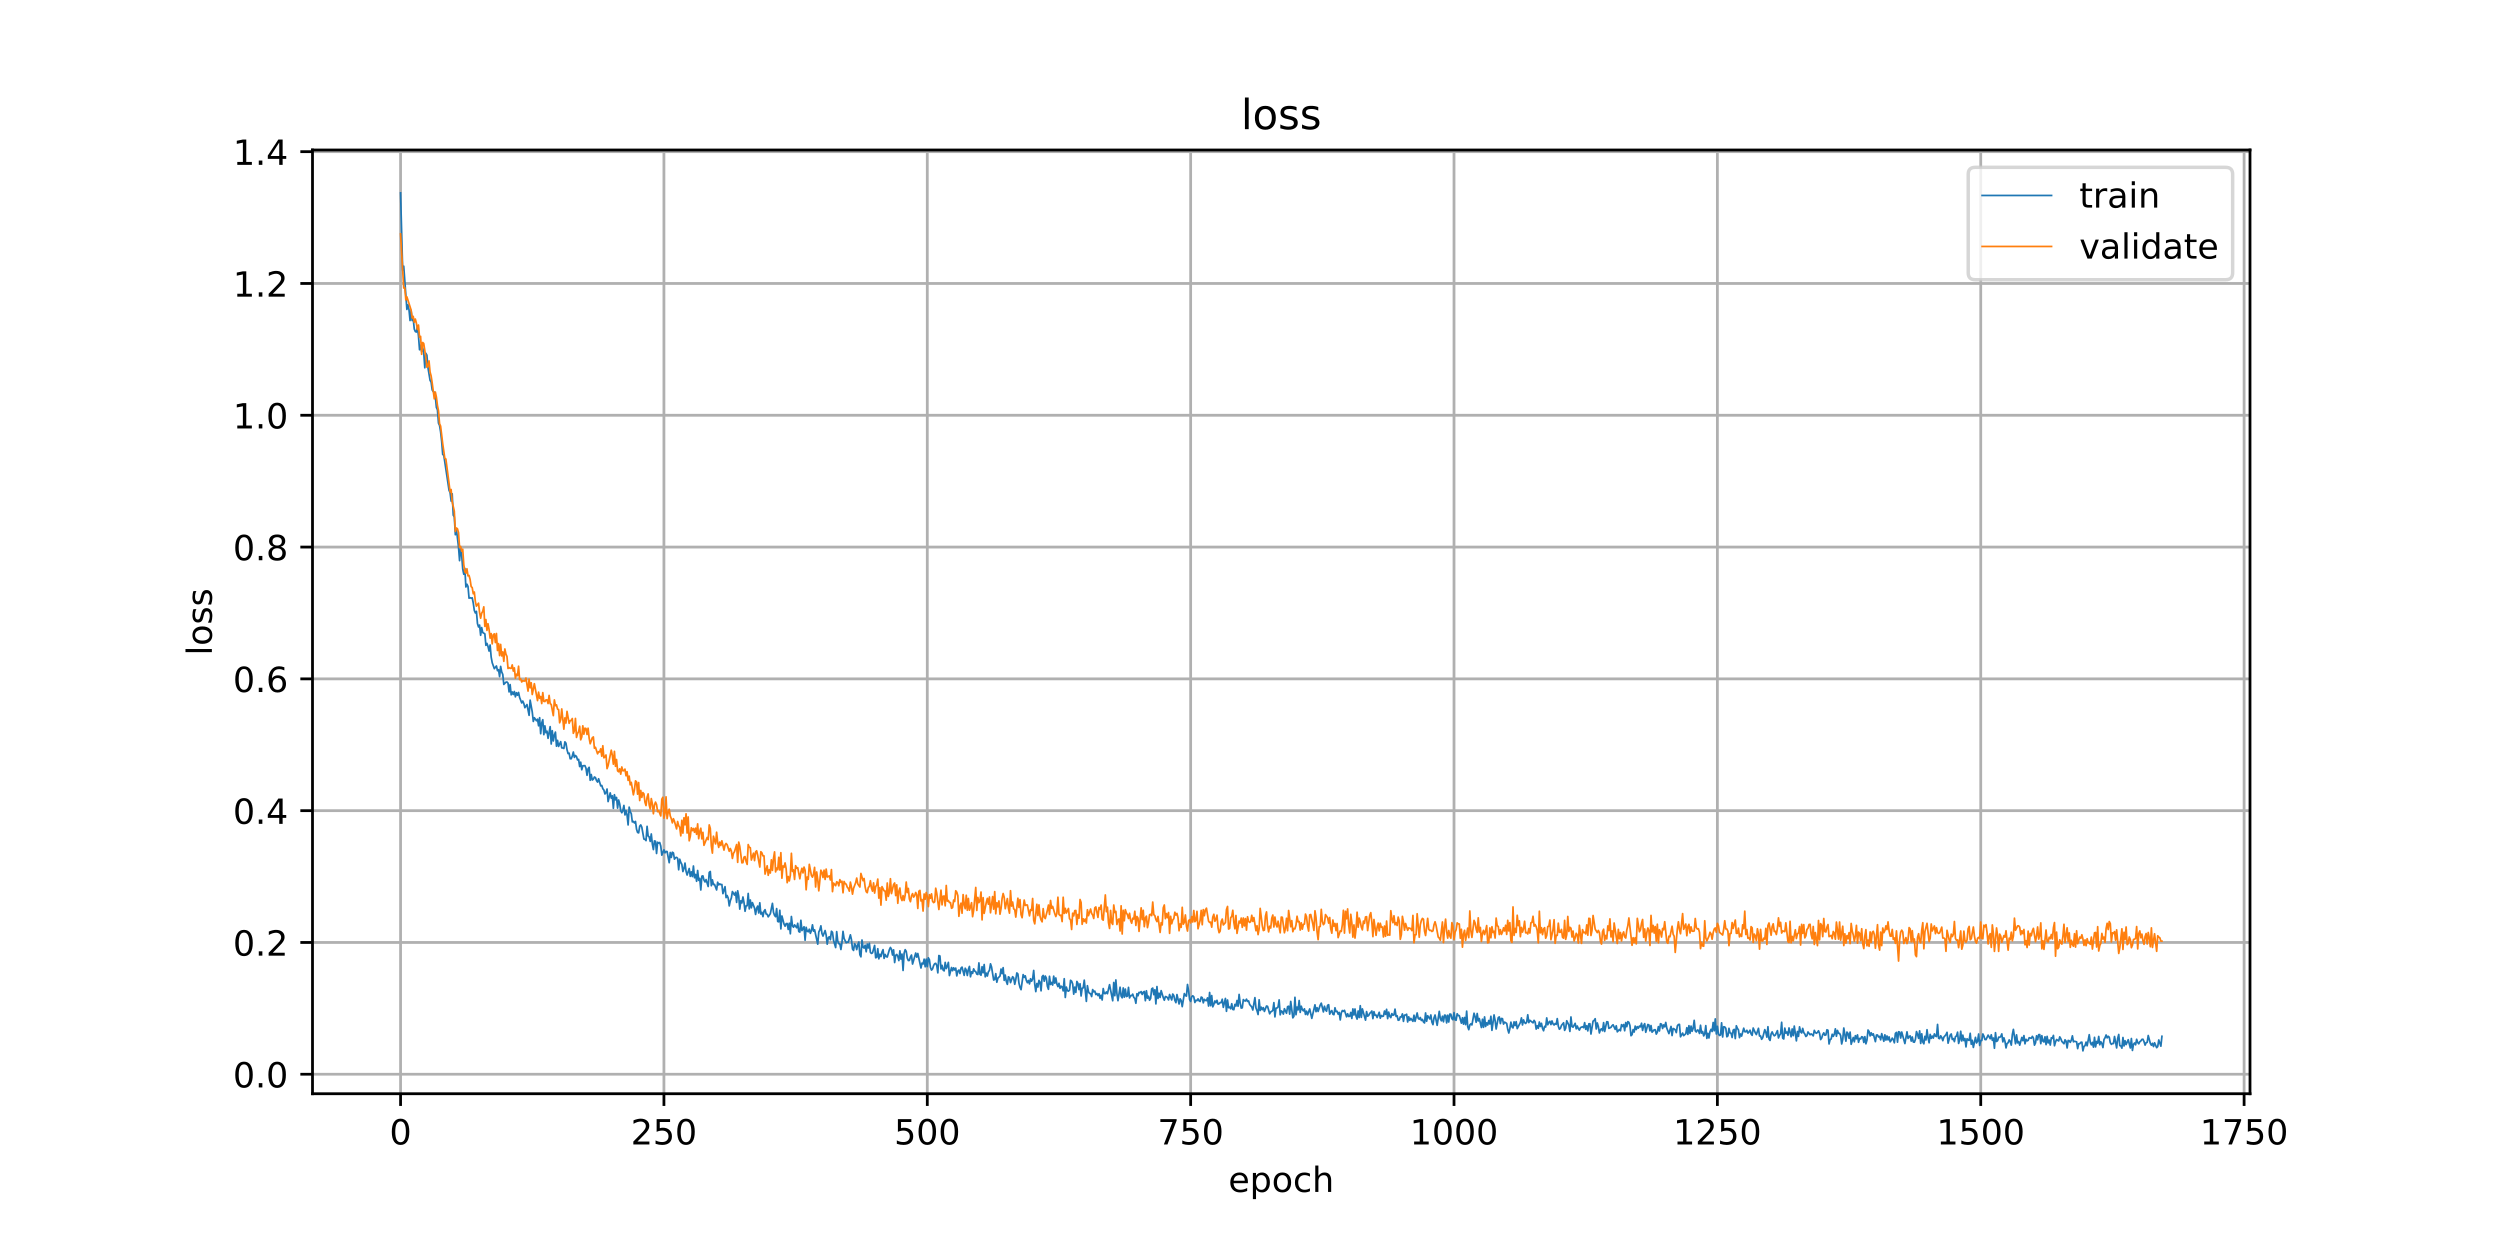 <?xml version="1.0" encoding="utf-8" standalone="no"?>
<!DOCTYPE svg PUBLIC "-//W3C//DTD SVG 1.1//EN"
  "http://www.w3.org/Graphics/SVG/1.1/DTD/svg11.dtd">
<!-- Created with matplotlib (https://matplotlib.org/) -->
<svg height="360pt" version="1.1" viewBox="0 0 720 360" width="720pt" xmlns="http://www.w3.org/2000/svg" xmlns:xlink="http://www.w3.org/1999/xlink">
 <defs>
  <style type="text/css">
*{stroke-linecap:butt;stroke-linejoin:round;}
  </style>
 </defs>
 <g id="figure_1">
  <g id="patch_1">
   <path d="M 0 360 
L 720 360 
L 720 0 
L 0 0 
z
" style="fill:#ffffff;"/>
  </g>
  <g id="axes_1">
   <g id="patch_2">
    <path d="M 90 315 
L 648 315 
L 648 43.2 
L 90 43.2 
z
" style="fill:#ffffff;"/>
   </g>
   <g id="matplotlib.axis_1">
    <g id="xtick_1">
     <g id="line2d_1">
      <path clip-path="url(#pd52293c9d2)" d="M 115.364 315 
L 115.364 43.2 
" style="fill:none;stroke:#b0b0b0;stroke-linecap:square;stroke-width:0.8;"/>
     </g>
     <g id="line2d_2">
      <defs>
       <path d="M 0 0 
L 0 3.5 
" id="mbe3c1f4104" style="stroke:#000000;stroke-width:0.8;"/>
      </defs>
      <g>
       <use style="stroke:#000000;stroke-width:0.8;" x="115.364" xlink:href="#mbe3c1f4104" y="315"/>
      </g>
     </g>
     <g id="text_1">
      <!-- 0 -->
      <defs>
       <path d="M 31.781 66.406 
Q 24.172 66.406 20.328 58.906 
Q 16.5 51.422 16.5 36.375 
Q 16.5 21.391 20.328 13.891 
Q 24.172 6.391 31.781 6.391 
Q 39.453 6.391 43.281 13.891 
Q 47.125 21.391 47.125 36.375 
Q 47.125 51.422 43.281 58.906 
Q 39.453 66.406 31.781 66.406 
z
M 31.781 74.219 
Q 44.047 74.219 50.516 64.516 
Q 56.984 54.828 56.984 36.375 
Q 56.984 17.969 50.516 8.266 
Q 44.047 -1.422 31.781 -1.422 
Q 19.531 -1.422 13.062 8.266 
Q 6.594 17.969 6.594 36.375 
Q 6.594 54.828 13.062 64.516 
Q 19.531 74.219 31.781 74.219 
z
" id="DejaVuSans-48"/>
      </defs>
      <g transform="translate(112.182 329.598)scale(0.1 -0.1)">
       <use xlink:href="#DejaVuSans-48"/>
      </g>
     </g>
    </g>
    <g id="xtick_2">
     <g id="line2d_3">
      <path clip-path="url(#pd52293c9d2)" d="M 191.212 315 
L 191.212 43.2 
" style="fill:none;stroke:#b0b0b0;stroke-linecap:square;stroke-width:0.8;"/>
     </g>
     <g id="line2d_4">
      <g>
       <use style="stroke:#000000;stroke-width:0.8;" x="191.212" xlink:href="#mbe3c1f4104" y="315"/>
      </g>
     </g>
     <g id="text_2">
      <!-- 250 -->
      <defs>
       <path d="M 19.188 8.297 
L 53.609 8.297 
L 53.609 0 
L 7.328 0 
L 7.328 8.297 
Q 12.938 14.109 22.625 23.891 
Q 32.328 33.688 34.812 36.531 
Q 39.547 41.844 41.422 45.531 
Q 43.312 49.219 43.312 52.781 
Q 43.312 58.594 39.234 62.25 
Q 35.156 65.922 28.609 65.922 
Q 23.969 65.922 18.812 64.312 
Q 13.672 62.703 7.812 59.422 
L 7.812 69.391 
Q 13.766 71.781 18.938 73 
Q 24.125 74.219 28.422 74.219 
Q 39.75 74.219 46.484 68.547 
Q 53.219 62.891 53.219 53.422 
Q 53.219 48.922 51.531 44.891 
Q 49.859 40.875 45.406 35.406 
Q 44.188 33.984 37.641 27.219 
Q 31.109 20.453 19.188 8.297 
z
" id="DejaVuSans-50"/>
       <path d="M 10.797 72.906 
L 49.516 72.906 
L 49.516 64.594 
L 19.828 64.594 
L 19.828 46.734 
Q 21.969 47.469 24.109 47.828 
Q 26.266 48.188 28.422 48.188 
Q 40.625 48.188 47.75 41.5 
Q 54.891 34.812 54.891 23.391 
Q 54.891 11.625 47.562 5.094 
Q 40.234 -1.422 26.906 -1.422 
Q 22.312 -1.422 17.547 -0.641 
Q 12.797 0.141 7.719 1.703 
L 7.719 11.625 
Q 12.109 9.234 16.797 8.062 
Q 21.484 6.891 26.703 6.891 
Q 35.156 6.891 40.078 11.328 
Q 45.016 15.766 45.016 23.391 
Q 45.016 31 40.078 35.438 
Q 35.156 39.891 26.703 39.891 
Q 22.75 39.891 18.812 39.016 
Q 14.891 38.141 10.797 36.281 
z
" id="DejaVuSans-53"/>
      </defs>
      <g transform="translate(181.668 329.598)scale(0.1 -0.1)">
       <use xlink:href="#DejaVuSans-50"/>
       <use x="63.623" xlink:href="#DejaVuSans-53"/>
       <use x="127.246" xlink:href="#DejaVuSans-48"/>
      </g>
     </g>
    </g>
    <g id="xtick_3">
     <g id="line2d_5">
      <path clip-path="url(#pd52293c9d2)" d="M 267.06 315 
L 267.06 43.2 
" style="fill:none;stroke:#b0b0b0;stroke-linecap:square;stroke-width:0.8;"/>
     </g>
     <g id="line2d_6">
      <g>
       <use style="stroke:#000000;stroke-width:0.8;" x="267.06" xlink:href="#mbe3c1f4104" y="315"/>
      </g>
     </g>
     <g id="text_3">
      <!-- 500 -->
      <g transform="translate(257.516 329.598)scale(0.1 -0.1)">
       <use xlink:href="#DejaVuSans-53"/>
       <use x="63.623" xlink:href="#DejaVuSans-48"/>
       <use x="127.246" xlink:href="#DejaVuSans-48"/>
      </g>
     </g>
    </g>
    <g id="xtick_4">
     <g id="line2d_7">
      <path clip-path="url(#pd52293c9d2)" d="M 342.908 315 
L 342.908 43.2 
" style="fill:none;stroke:#b0b0b0;stroke-linecap:square;stroke-width:0.8;"/>
     </g>
     <g id="line2d_8">
      <g>
       <use style="stroke:#000000;stroke-width:0.8;" x="342.908" xlink:href="#mbe3c1f4104" y="315"/>
      </g>
     </g>
     <g id="text_4">
      <!-- 750 -->
      <defs>
       <path d="M 8.203 72.906 
L 55.078 72.906 
L 55.078 68.703 
L 28.609 0 
L 18.312 0 
L 43.219 64.594 
L 8.203 64.594 
z
" id="DejaVuSans-55"/>
      </defs>
      <g transform="translate(333.364 329.598)scale(0.1 -0.1)">
       <use xlink:href="#DejaVuSans-55"/>
       <use x="63.623" xlink:href="#DejaVuSans-53"/>
       <use x="127.246" xlink:href="#DejaVuSans-48"/>
      </g>
     </g>
    </g>
    <g id="xtick_5">
     <g id="line2d_9">
      <path clip-path="url(#pd52293c9d2)" d="M 418.756 315 
L 418.756 43.2 
" style="fill:none;stroke:#b0b0b0;stroke-linecap:square;stroke-width:0.8;"/>
     </g>
     <g id="line2d_10">
      <g>
       <use style="stroke:#000000;stroke-width:0.8;" x="418.756" xlink:href="#mbe3c1f4104" y="315"/>
      </g>
     </g>
     <g id="text_5">
      <!-- 1000 -->
      <defs>
       <path d="M 12.406 8.297 
L 28.516 8.297 
L 28.516 63.922 
L 10.984 60.406 
L 10.984 69.391 
L 28.422 72.906 
L 38.281 72.906 
L 38.281 8.297 
L 54.391 8.297 
L 54.391 0 
L 12.406 0 
z
" id="DejaVuSans-49"/>
      </defs>
      <g transform="translate(406.031 329.598)scale(0.1 -0.1)">
       <use xlink:href="#DejaVuSans-49"/>
       <use x="63.623" xlink:href="#DejaVuSans-48"/>
       <use x="127.246" xlink:href="#DejaVuSans-48"/>
       <use x="190.869" xlink:href="#DejaVuSans-48"/>
      </g>
     </g>
    </g>
    <g id="xtick_6">
     <g id="line2d_11">
      <path clip-path="url(#pd52293c9d2)" d="M 494.605 315 
L 494.605 43.2 
" style="fill:none;stroke:#b0b0b0;stroke-linecap:square;stroke-width:0.8;"/>
     </g>
     <g id="line2d_12">
      <g>
       <use style="stroke:#000000;stroke-width:0.8;" x="494.605" xlink:href="#mbe3c1f4104" y="315"/>
      </g>
     </g>
     <g id="text_6">
      <!-- 1250 -->
      <g transform="translate(481.88 329.598)scale(0.1 -0.1)">
       <use xlink:href="#DejaVuSans-49"/>
       <use x="63.623" xlink:href="#DejaVuSans-50"/>
       <use x="127.246" xlink:href="#DejaVuSans-53"/>
       <use x="190.869" xlink:href="#DejaVuSans-48"/>
      </g>
     </g>
    </g>
    <g id="xtick_7">
     <g id="line2d_13">
      <path clip-path="url(#pd52293c9d2)" d="M 570.453 315 
L 570.453 43.2 
" style="fill:none;stroke:#b0b0b0;stroke-linecap:square;stroke-width:0.8;"/>
     </g>
     <g id="line2d_14">
      <g>
       <use style="stroke:#000000;stroke-width:0.8;" x="570.453" xlink:href="#mbe3c1f4104" y="315"/>
      </g>
     </g>
     <g id="text_7">
      <!-- 1500 -->
      <g transform="translate(557.728 329.598)scale(0.1 -0.1)">
       <use xlink:href="#DejaVuSans-49"/>
       <use x="63.623" xlink:href="#DejaVuSans-53"/>
       <use x="127.246" xlink:href="#DejaVuSans-48"/>
       <use x="190.869" xlink:href="#DejaVuSans-48"/>
      </g>
     </g>
    </g>
    <g id="xtick_8">
     <g id="line2d_15">
      <path clip-path="url(#pd52293c9d2)" d="M 646.301 315 
L 646.301 43.2 
" style="fill:none;stroke:#b0b0b0;stroke-linecap:square;stroke-width:0.8;"/>
     </g>
     <g id="line2d_16">
      <g>
       <use style="stroke:#000000;stroke-width:0.8;" x="646.301" xlink:href="#mbe3c1f4104" y="315"/>
      </g>
     </g>
     <g id="text_8">
      <!-- 1750 -->
      <g transform="translate(633.576 329.598)scale(0.1 -0.1)">
       <use xlink:href="#DejaVuSans-49"/>
       <use x="63.623" xlink:href="#DejaVuSans-55"/>
       <use x="127.246" xlink:href="#DejaVuSans-53"/>
       <use x="190.869" xlink:href="#DejaVuSans-48"/>
      </g>
     </g>
    </g>
    <g id="text_9">
     <!-- epoch -->
     <defs>
      <path d="M 56.203 29.594 
L 56.203 25.203 
L 14.891 25.203 
Q 15.484 15.922 20.484 11.062 
Q 25.484 6.203 34.422 6.203 
Q 39.594 6.203 44.453 7.469 
Q 49.312 8.734 54.109 11.281 
L 54.109 2.781 
Q 49.266 0.734 44.188 -0.344 
Q 39.109 -1.422 33.891 -1.422 
Q 20.797 -1.422 13.156 6.188 
Q 5.516 13.812 5.516 26.812 
Q 5.516 40.234 12.766 48.109 
Q 20.016 56 32.328 56 
Q 43.359 56 49.781 48.891 
Q 56.203 41.797 56.203 29.594 
z
M 47.219 32.234 
Q 47.125 39.594 43.094 43.984 
Q 39.062 48.391 32.422 48.391 
Q 24.906 48.391 20.391 44.141 
Q 15.875 39.891 15.188 32.172 
z
" id="DejaVuSans-101"/>
      <path d="M 18.109 8.203 
L 18.109 -20.797 
L 9.078 -20.797 
L 9.078 54.688 
L 18.109 54.688 
L 18.109 46.391 
Q 20.953 51.266 25.266 53.625 
Q 29.594 56 35.594 56 
Q 45.562 56 51.781 48.094 
Q 58.016 40.188 58.016 27.297 
Q 58.016 14.406 51.781 6.484 
Q 45.562 -1.422 35.594 -1.422 
Q 29.594 -1.422 25.266 0.953 
Q 20.953 3.328 18.109 8.203 
z
M 48.688 27.297 
Q 48.688 37.203 44.609 42.844 
Q 40.531 48.484 33.406 48.484 
Q 26.266 48.484 22.188 42.844 
Q 18.109 37.203 18.109 27.297 
Q 18.109 17.391 22.188 11.75 
Q 26.266 6.109 33.406 6.109 
Q 40.531 6.109 44.609 11.75 
Q 48.688 17.391 48.688 27.297 
z
" id="DejaVuSans-112"/>
      <path d="M 30.609 48.391 
Q 23.391 48.391 19.188 42.75 
Q 14.984 37.109 14.984 27.297 
Q 14.984 17.484 19.156 11.844 
Q 23.344 6.203 30.609 6.203 
Q 37.797 6.203 41.984 11.859 
Q 46.188 17.531 46.188 27.297 
Q 46.188 37.016 41.984 42.703 
Q 37.797 48.391 30.609 48.391 
z
M 30.609 56 
Q 42.328 56 49.016 48.375 
Q 55.719 40.766 55.719 27.297 
Q 55.719 13.875 49.016 6.219 
Q 42.328 -1.422 30.609 -1.422 
Q 18.844 -1.422 12.172 6.219 
Q 5.516 13.875 5.516 27.297 
Q 5.516 40.766 12.172 48.375 
Q 18.844 56 30.609 56 
z
" id="DejaVuSans-111"/>
      <path d="M 48.781 52.594 
L 48.781 44.188 
Q 44.969 46.297 41.141 47.344 
Q 37.312 48.391 33.406 48.391 
Q 24.656 48.391 19.812 42.844 
Q 14.984 37.312 14.984 27.297 
Q 14.984 17.281 19.812 11.734 
Q 24.656 6.203 33.406 6.203 
Q 37.312 6.203 41.141 7.25 
Q 44.969 8.297 48.781 10.406 
L 48.781 2.094 
Q 45.016 0.344 40.984 -0.531 
Q 36.969 -1.422 32.422 -1.422 
Q 20.062 -1.422 12.781 6.344 
Q 5.516 14.109 5.516 27.297 
Q 5.516 40.672 12.859 48.328 
Q 20.219 56 33.016 56 
Q 37.156 56 41.109 55.141 
Q 45.062 54.297 48.781 52.594 
z
" id="DejaVuSans-99"/>
      <path d="M 54.891 33.016 
L 54.891 0 
L 45.906 0 
L 45.906 32.719 
Q 45.906 40.484 42.875 44.328 
Q 39.844 48.188 33.797 48.188 
Q 26.516 48.188 22.312 43.547 
Q 18.109 38.922 18.109 30.906 
L 18.109 0 
L 9.078 0 
L 9.078 75.984 
L 18.109 75.984 
L 18.109 46.188 
Q 21.344 51.125 25.703 53.562 
Q 30.078 56 35.797 56 
Q 45.219 56 50.047 50.172 
Q 54.891 44.344 54.891 33.016 
z
" id="DejaVuSans-104"/>
     </defs>
     <g transform="translate(353.772 343.277)scale(0.1 -0.1)">
      <use xlink:href="#DejaVuSans-101"/>
      <use x="61.523" xlink:href="#DejaVuSans-112"/>
      <use x="125" xlink:href="#DejaVuSans-111"/>
      <use x="186.182" xlink:href="#DejaVuSans-99"/>
      <use x="241.162" xlink:href="#DejaVuSans-104"/>
     </g>
    </g>
   </g>
   <g id="matplotlib.axis_2">
    <g id="ytick_1">
     <g id="line2d_17">
      <path clip-path="url(#pd52293c9d2)" d="M 90 309.381 
L 648 309.381 
" style="fill:none;stroke:#b0b0b0;stroke-linecap:square;stroke-width:0.8;"/>
     </g>
     <g id="line2d_18">
      <defs>
       <path d="M 0 0 
L -3.5 0 
" id="meb293b7ee7" style="stroke:#000000;stroke-width:0.8;"/>
      </defs>
      <g>
       <use style="stroke:#000000;stroke-width:0.8;" x="90" xlink:href="#meb293b7ee7" y="309.381"/>
      </g>
     </g>
     <g id="text_10">
      <!-- 0.0 -->
      <defs>
       <path d="M 10.688 12.406 
L 21 12.406 
L 21 0 
L 10.688 0 
z
" id="DejaVuSans-46"/>
      </defs>
      <g transform="translate(67.097 313.181)scale(0.1 -0.1)">
       <use xlink:href="#DejaVuSans-48"/>
       <use x="63.623" xlink:href="#DejaVuSans-46"/>
       <use x="95.41" xlink:href="#DejaVuSans-48"/>
      </g>
     </g>
    </g>
    <g id="ytick_2">
     <g id="line2d_19">
      <path clip-path="url(#pd52293c9d2)" d="M 90 271.424 
L 648 271.424 
" style="fill:none;stroke:#b0b0b0;stroke-linecap:square;stroke-width:0.8;"/>
     </g>
     <g id="line2d_20">
      <g>
       <use style="stroke:#000000;stroke-width:0.8;" x="90" xlink:href="#meb293b7ee7" y="271.424"/>
      </g>
     </g>
     <g id="text_11">
      <!-- 0.2 -->
      <g transform="translate(67.097 275.223)scale(0.1 -0.1)">
       <use xlink:href="#DejaVuSans-48"/>
       <use x="63.623" xlink:href="#DejaVuSans-46"/>
       <use x="95.41" xlink:href="#DejaVuSans-50"/>
      </g>
     </g>
    </g>
    <g id="ytick_3">
     <g id="line2d_21">
      <path clip-path="url(#pd52293c9d2)" d="M 90 233.466 
L 648 233.466 
" style="fill:none;stroke:#b0b0b0;stroke-linecap:square;stroke-width:0.8;"/>
     </g>
     <g id="line2d_22">
      <g>
       <use style="stroke:#000000;stroke-width:0.8;" x="90" xlink:href="#meb293b7ee7" y="233.466"/>
      </g>
     </g>
     <g id="text_12">
      <!-- 0.4 -->
      <defs>
       <path d="M 37.797 64.312 
L 12.891 25.391 
L 37.797 25.391 
z
M 35.203 72.906 
L 47.609 72.906 
L 47.609 25.391 
L 58.016 25.391 
L 58.016 17.188 
L 47.609 17.188 
L 47.609 0 
L 37.797 0 
L 37.797 17.188 
L 4.891 17.188 
L 4.891 26.703 
z
" id="DejaVuSans-52"/>
      </defs>
      <g transform="translate(67.097 237.265)scale(0.1 -0.1)">
       <use xlink:href="#DejaVuSans-48"/>
       <use x="63.623" xlink:href="#DejaVuSans-46"/>
       <use x="95.41" xlink:href="#DejaVuSans-52"/>
      </g>
     </g>
    </g>
    <g id="ytick_4">
     <g id="line2d_23">
      <path clip-path="url(#pd52293c9d2)" d="M 90 195.508 
L 648 195.508 
" style="fill:none;stroke:#b0b0b0;stroke-linecap:square;stroke-width:0.8;"/>
     </g>
     <g id="line2d_24">
      <g>
       <use style="stroke:#000000;stroke-width:0.8;" x="90" xlink:href="#meb293b7ee7" y="195.508"/>
      </g>
     </g>
     <g id="text_13">
      <!-- 0.6 -->
      <defs>
       <path d="M 33.016 40.375 
Q 26.375 40.375 22.484 35.828 
Q 18.609 31.297 18.609 23.391 
Q 18.609 15.531 22.484 10.953 
Q 26.375 6.391 33.016 6.391 
Q 39.656 6.391 43.531 10.953 
Q 47.406 15.531 47.406 23.391 
Q 47.406 31.297 43.531 35.828 
Q 39.656 40.375 33.016 40.375 
z
M 52.594 71.297 
L 52.594 62.312 
Q 48.875 64.062 45.094 64.984 
Q 41.312 65.922 37.594 65.922 
Q 27.828 65.922 22.672 59.328 
Q 17.531 52.734 16.797 39.406 
Q 19.672 43.656 24.016 45.922 
Q 28.375 48.188 33.594 48.188 
Q 44.578 48.188 50.953 41.516 
Q 57.328 34.859 57.328 23.391 
Q 57.328 12.156 50.688 5.359 
Q 44.047 -1.422 33.016 -1.422 
Q 20.359 -1.422 13.672 8.266 
Q 6.984 17.969 6.984 36.375 
Q 6.984 53.656 15.188 63.938 
Q 23.391 74.219 37.203 74.219 
Q 40.922 74.219 44.703 73.484 
Q 48.484 72.75 52.594 71.297 
z
" id="DejaVuSans-54"/>
      </defs>
      <g transform="translate(67.097 199.307)scale(0.1 -0.1)">
       <use xlink:href="#DejaVuSans-48"/>
       <use x="63.623" xlink:href="#DejaVuSans-46"/>
       <use x="95.41" xlink:href="#DejaVuSans-54"/>
      </g>
     </g>
    </g>
    <g id="ytick_5">
     <g id="line2d_25">
      <path clip-path="url(#pd52293c9d2)" d="M 90 157.55 
L 648 157.55 
" style="fill:none;stroke:#b0b0b0;stroke-linecap:square;stroke-width:0.8;"/>
     </g>
     <g id="line2d_26">
      <g>
       <use style="stroke:#000000;stroke-width:0.8;" x="90" xlink:href="#meb293b7ee7" y="157.55"/>
      </g>
     </g>
     <g id="text_14">
      <!-- 0.8 -->
      <defs>
       <path d="M 31.781 34.625 
Q 24.75 34.625 20.719 30.859 
Q 16.703 27.094 16.703 20.516 
Q 16.703 13.922 20.719 10.156 
Q 24.75 6.391 31.781 6.391 
Q 38.812 6.391 42.859 10.172 
Q 46.922 13.969 46.922 20.516 
Q 46.922 27.094 42.891 30.859 
Q 38.875 34.625 31.781 34.625 
z
M 21.922 38.812 
Q 15.578 40.375 12.031 44.719 
Q 8.5 49.078 8.5 55.328 
Q 8.5 64.062 14.719 69.141 
Q 20.953 74.219 31.781 74.219 
Q 42.672 74.219 48.875 69.141 
Q 55.078 64.062 55.078 55.328 
Q 55.078 49.078 51.531 44.719 
Q 48 40.375 41.703 38.812 
Q 48.828 37.156 52.797 32.312 
Q 56.781 27.484 56.781 20.516 
Q 56.781 9.906 50.312 4.234 
Q 43.844 -1.422 31.781 -1.422 
Q 19.734 -1.422 13.25 4.234 
Q 6.781 9.906 6.781 20.516 
Q 6.781 27.484 10.781 32.312 
Q 14.797 37.156 21.922 38.812 
z
M 18.312 54.391 
Q 18.312 48.734 21.844 45.562 
Q 25.391 42.391 31.781 42.391 
Q 38.141 42.391 41.719 45.562 
Q 45.312 48.734 45.312 54.391 
Q 45.312 60.062 41.719 63.234 
Q 38.141 66.406 31.781 66.406 
Q 25.391 66.406 21.844 63.234 
Q 18.312 60.062 18.312 54.391 
z
" id="DejaVuSans-56"/>
      </defs>
      <g transform="translate(67.097 161.35)scale(0.1 -0.1)">
       <use xlink:href="#DejaVuSans-48"/>
       <use x="63.623" xlink:href="#DejaVuSans-46"/>
       <use x="95.41" xlink:href="#DejaVuSans-56"/>
      </g>
     </g>
    </g>
    <g id="ytick_6">
     <g id="line2d_27">
      <path clip-path="url(#pd52293c9d2)" d="M 90 119.593 
L 648 119.593 
" style="fill:none;stroke:#b0b0b0;stroke-linecap:square;stroke-width:0.8;"/>
     </g>
     <g id="line2d_28">
      <g>
       <use style="stroke:#000000;stroke-width:0.8;" x="90" xlink:href="#meb293b7ee7" y="119.593"/>
      </g>
     </g>
     <g id="text_15">
      <!-- 1.0 -->
      <g transform="translate(67.097 123.392)scale(0.1 -0.1)">
       <use xlink:href="#DejaVuSans-49"/>
       <use x="63.623" xlink:href="#DejaVuSans-46"/>
       <use x="95.41" xlink:href="#DejaVuSans-48"/>
      </g>
     </g>
    </g>
    <g id="ytick_7">
     <g id="line2d_29">
      <path clip-path="url(#pd52293c9d2)" d="M 90 81.635 
L 648 81.635 
" style="fill:none;stroke:#b0b0b0;stroke-linecap:square;stroke-width:0.8;"/>
     </g>
     <g id="line2d_30">
      <g>
       <use style="stroke:#000000;stroke-width:0.8;" x="90" xlink:href="#meb293b7ee7" y="81.635"/>
      </g>
     </g>
     <g id="text_16">
      <!-- 1.2 -->
      <g transform="translate(67.097 85.434)scale(0.1 -0.1)">
       <use xlink:href="#DejaVuSans-49"/>
       <use x="63.623" xlink:href="#DejaVuSans-46"/>
       <use x="95.41" xlink:href="#DejaVuSans-50"/>
      </g>
     </g>
    </g>
    <g id="ytick_8">
     <g id="line2d_31">
      <path clip-path="url(#pd52293c9d2)" d="M 90 43.677 
L 648 43.677 
" style="fill:none;stroke:#b0b0b0;stroke-linecap:square;stroke-width:0.8;"/>
     </g>
     <g id="line2d_32">
      <g>
       <use style="stroke:#000000;stroke-width:0.8;" x="90" xlink:href="#meb293b7ee7" y="43.677"/>
      </g>
     </g>
     <g id="text_17">
      <!-- 1.4 -->
      <g transform="translate(67.097 47.476)scale(0.1 -0.1)">
       <use xlink:href="#DejaVuSans-49"/>
       <use x="63.623" xlink:href="#DejaVuSans-46"/>
       <use x="95.41" xlink:href="#DejaVuSans-52"/>
      </g>
     </g>
    </g>
    <g id="text_18">
     <!-- loss -->
     <defs>
      <path d="M 9.422 75.984 
L 18.406 75.984 
L 18.406 0 
L 9.422 0 
z
" id="DejaVuSans-108"/>
      <path d="M 44.281 53.078 
L 44.281 44.578 
Q 40.484 46.531 36.375 47.5 
Q 32.281 48.484 27.875 48.484 
Q 21.188 48.484 17.844 46.438 
Q 14.5 44.391 14.5 40.281 
Q 14.5 37.156 16.891 35.375 
Q 19.281 33.594 26.516 31.984 
L 29.594 31.297 
Q 39.156 29.25 43.188 25.516 
Q 47.219 21.781 47.219 15.094 
Q 47.219 7.469 41.188 3.016 
Q 35.156 -1.422 24.609 -1.422 
Q 20.219 -1.422 15.453 -0.562 
Q 10.688 0.297 5.422 2 
L 5.422 11.281 
Q 10.406 8.688 15.234 7.391 
Q 20.062 6.109 24.812 6.109 
Q 31.156 6.109 34.562 8.281 
Q 37.984 10.453 37.984 14.406 
Q 37.984 18.062 35.516 20.016 
Q 33.062 21.969 24.703 23.781 
L 21.578 24.516 
Q 13.234 26.266 9.516 29.906 
Q 5.812 33.547 5.812 39.891 
Q 5.812 47.609 11.281 51.797 
Q 16.75 56 26.812 56 
Q 31.781 56 36.172 55.266 
Q 40.578 54.547 44.281 53.078 
z
" id="DejaVuSans-115"/>
     </defs>
     <g transform="translate(61.017 188.758)rotate(-90)scale(0.1 -0.1)">
      <use xlink:href="#DejaVuSans-108"/>
      <use x="27.783" xlink:href="#DejaVuSans-111"/>
      <use x="88.965" xlink:href="#DejaVuSans-115"/>
      <use x="141.064" xlink:href="#DejaVuSans-115"/>
     </g>
    </g>
   </g>
   <g id="line2d_33">
    <path clip-path="url(#pd52293c9d2)" d="M 115.364 55.555 
L 115.97 77.825 
L 116.274 76.67 
L 117.184 89.115 
L 117.487 87.78 
L 117.791 89.19 
L 118.094 92.311 
L 118.398 89.424 
L 118.701 92.302 
L 119.004 91.806 
L 119.308 94.755 
L 119.611 95.486 
L 119.915 95.629 
L 120.218 94.171 
L 120.521 96.758 
L 120.825 100.721 
L 121.128 99.419 
L 121.431 101.218 
L 121.735 100.212 
L 122.038 101.566 
L 122.342 105.914 
L 122.645 101.745 
L 122.948 102.306 
L 123.252 105.881 
L 123.859 109.533 
L 124.162 110.052 
L 124.465 112.298 
L 124.769 112.758 
L 125.072 112.959 
L 125.376 114.268 
L 125.679 117.352 
L 125.982 118.019 
L 126.286 121.869 
L 126.589 122.531 
L 126.893 124.393 
L 127.196 127.061 
L 127.499 130.893 
L 127.803 131.064 
L 129.32 141.187 
L 129.623 141.866 
L 129.926 144.312 
L 130.23 142.217 
L 130.533 148.362 
L 130.837 148.86 
L 131.14 153.996 
L 131.443 152.39 
L 132.05 157.521 
L 132.354 161.466 
L 132.657 157.826 
L 132.96 159.885 
L 133.264 163.871 
L 133.567 165.38 
L 133.871 163.697 
L 134.174 169.05 
L 134.477 168.258 
L 134.781 168.889 
L 135.084 172.277 
L 135.388 172.143 
L 135.691 172.268 
L 135.994 172.182 
L 136.298 173.671 
L 136.601 175.804 
L 136.905 176.533 
L 137.208 176.076 
L 137.511 179.6 
L 137.815 180.568 
L 138.118 180.027 
L 138.421 182.955 
L 138.725 180.747 
L 139.028 182.175 
L 139.635 182.532 
L 139.938 185.853 
L 140.242 185.304 
L 140.545 186.19 
L 140.849 187.498 
L 141.152 185.77 
L 141.455 189.238 
L 141.759 190.874 
L 142.366 192.579 
L 142.972 191.801 
L 143.276 193.158 
L 143.579 192.875 
L 143.883 194.863 
L 144.186 191.93 
L 144.489 193.521 
L 144.793 194.213 
L 145.096 197.11 
L 145.703 196.48 
L 146.006 196.413 
L 146.31 196.746 
L 146.613 199.263 
L 146.916 197.168 
L 147.22 200.11 
L 147.523 199.283 
L 147.827 200.002 
L 148.13 199.154 
L 148.433 200.684 
L 148.737 199.505 
L 149.04 200.226 
L 149.344 199.423 
L 149.647 200.864 
L 150.254 202.446 
L 150.557 201.908 
L 150.861 202.618 
L 151.164 203.814 
L 151.771 202.91 
L 152.378 206.013 
L 152.681 201.645 
L 153.288 205.039 
L 153.591 207.772 
L 153.895 206.707 
L 154.501 207.576 
L 154.805 207.124 
L 155.108 209.023 
L 155.411 206.697 
L 155.715 211.298 
L 156.018 208.205 
L 156.322 207.27 
L 156.625 211.578 
L 156.928 209.052 
L 157.232 211.019 
L 157.535 210.576 
L 157.839 212.633 
L 158.445 209.282 
L 158.749 214.268 
L 159.052 210.448 
L 159.356 213.388 
L 159.659 211.745 
L 159.962 210.853 
L 160.266 214.902 
L 160.569 213.225 
L 160.873 214.971 
L 161.479 213.594 
L 161.783 215.391 
L 162.086 215.408 
L 162.39 215.563 
L 162.693 213.657 
L 162.996 214.045 
L 163.3 215.913 
L 163.603 217.031 
L 163.906 216.908 
L 164.21 218.52 
L 164.513 218.521 
L 164.817 217.76 
L 165.12 216.585 
L 165.423 218.127 
L 165.727 217.595 
L 166.03 217.888 
L 166.334 218.87 
L 166.637 218.693 
L 166.94 220.758 
L 167.244 219.511 
L 167.547 221.686 
L 167.851 220.543 
L 168.457 220.504 
L 168.761 221.232 
L 169.064 223.281 
L 169.368 221.402 
L 169.671 220.99 
L 169.974 224.718 
L 170.278 223.062 
L 170.581 224.641 
L 170.885 224.407 
L 171.188 223.775 
L 171.491 223.947 
L 171.795 224.816 
L 172.098 225.246 
L 172.401 224.282 
L 173.008 226.328 
L 173.312 226.214 
L 173.615 227.164 
L 173.918 227.524 
L 174.222 228.662 
L 174.525 228.279 
L 174.829 227.244 
L 175.132 230.852 
L 175.739 228.354 
L 176.042 229.861 
L 176.346 229.197 
L 176.649 232.792 
L 176.952 228.884 
L 177.256 230.357 
L 177.559 229.666 
L 177.863 232.733 
L 178.166 230.404 
L 178.469 231.51 
L 178.773 233.486 
L 179.076 234.067 
L 179.38 233.403 
L 179.683 231.968 
L 179.986 234.699 
L 180.29 233.455 
L 180.593 234.713 
L 180.896 237.575 
L 181.2 232.459 
L 181.503 233.773 
L 181.807 234.332 
L 182.11 236.71 
L 182.413 236.565 
L 182.717 237.013 
L 183.02 236.576 
L 183.324 238.824 
L 183.627 239.755 
L 183.93 239.864 
L 184.234 237.954 
L 184.537 237.583 
L 184.841 238.235 
L 185.447 241.65 
L 185.751 241.72 
L 186.054 242.099 
L 186.358 237.993 
L 186.661 240.764 
L 186.964 241.029 
L 187.268 242.32 
L 187.571 240.188 
L 187.875 243.076 
L 188.178 244.68 
L 188.481 242.178 
L 188.785 242.283 
L 189.088 245.796 
L 189.391 242.569 
L 189.695 242.832 
L 189.998 242.643 
L 190.302 243.663 
L 190.605 246.286 
L 191.212 244.752 
L 191.515 245.614 
L 191.819 245.212 
L 192.122 245.243 
L 192.729 248.453 
L 193.032 245.519 
L 193.336 246.942 
L 193.639 245.444 
L 193.942 245.627 
L 194.246 247.441 
L 194.549 247.01 
L 194.853 246.915 
L 195.156 247.19 
L 195.459 250.487 
L 195.763 247.455 
L 196.066 248.373 
L 196.37 248.926 
L 196.673 251.005 
L 196.976 250.151 
L 197.28 248.571 
L 197.583 250.913 
L 197.886 252 
L 198.493 250.129 
L 198.797 252.392 
L 199.1 251.095 
L 199.403 252.443 
L 199.707 249.413 
L 200.01 252.786 
L 200.314 251.847 
L 200.617 253.807 
L 200.92 250.71 
L 201.224 253.538 
L 201.527 252.973 
L 201.831 256.307 
L 202.134 252.346 
L 202.437 252.243 
L 202.741 253.457 
L 203.044 254.001 
L 203.348 253.314 
L 203.954 255.31 
L 204.258 251.257 
L 204.561 250.993 
L 204.865 255.079 
L 205.168 253.399 
L 205.471 254.756 
L 205.775 254.692 
L 206.381 256.3 
L 206.685 254.081 
L 206.988 254.856 
L 207.292 254.554 
L 207.595 254.771 
L 207.898 254.73 
L 208.202 257.36 
L 208.809 255.364 
L 209.112 258.516 
L 209.415 257.913 
L 209.719 258.638 
L 210.022 260.895 
L 210.326 259.418 
L 210.629 258.623 
L 210.932 256.77 
L 211.539 257.789 
L 211.843 256.968 
L 212.146 259.887 
L 212.449 256.553 
L 212.753 258.109 
L 213.056 261.822 
L 213.36 259.428 
L 213.663 260.053 
L 213.966 258.337 
L 214.27 259.914 
L 214.573 262.443 
L 214.876 260.896 
L 215.18 260.85 
L 215.483 257.321 
L 215.787 261.759 
L 216.09 259.206 
L 216.393 261.449 
L 216.697 259.955 
L 217.304 261.531 
L 217.607 263.356 
L 217.91 261.581 
L 218.214 260.953 
L 218.517 262.938 
L 218.821 260.008 
L 219.124 263.245 
L 219.427 262.746 
L 219.731 263.988 
L 220.034 262.429 
L 220.338 261.987 
L 220.641 263.221 
L 220.944 263.31 
L 221.248 264.052 
L 221.855 263.141 
L 222.461 260.168 
L 222.765 262.742 
L 223.068 263.623 
L 223.371 264.015 
L 223.675 261.68 
L 223.978 265.381 
L 224.282 265.493 
L 224.585 262.165 
L 224.888 267.517 
L 225.192 263.807 
L 225.799 266.121 
L 226.102 266.745 
L 226.405 266.007 
L 226.709 265.968 
L 227.012 267.681 
L 227.316 265.89 
L 227.619 268.924 
L 227.922 263.959 
L 228.226 266.634 
L 228.529 267.039 
L 228.833 266.367 
L 229.439 267.191 
L 229.743 265.911 
L 230.046 268.284 
L 230.35 268.449 
L 230.653 265.042 
L 230.956 267.997 
L 231.563 266.906 
L 231.866 270.783 
L 232.17 267.068 
L 232.473 268.151 
L 232.777 268.35 
L 233.08 267.614 
L 233.383 268.803 
L 233.687 268.014 
L 233.99 266.353 
L 234.294 268.165 
L 234.597 267.777 
L 235.507 271.921 
L 235.811 268.42 
L 236.114 267.801 
L 236.417 266.642 
L 236.721 268.836 
L 237.024 269.592 
L 237.631 267.997 
L 237.934 269.313 
L 238.238 271.922 
L 238.541 270.079 
L 238.844 269.773 
L 239.148 270.632 
L 239.451 268.201 
L 239.755 268.504 
L 240.058 270.81 
L 240.665 272.894 
L 240.968 268.314 
L 241.272 271.046 
L 241.575 271.791 
L 241.878 271.845 
L 242.182 273.454 
L 242.485 271.44 
L 242.789 268.236 
L 243.092 270.282 
L 243.699 271.505 
L 244.002 271.334 
L 244.306 271.338 
L 244.912 269.231 
L 245.216 270.612 
L 245.519 273.32 
L 245.823 273.726 
L 246.126 271.785 
L 246.429 272.215 
L 246.733 273.479 
L 247.036 272.111 
L 247.339 271.301 
L 247.643 274.956 
L 247.946 275.562 
L 248.25 270.729 
L 248.553 272.796 
L 248.856 273.042 
L 249.16 272.224 
L 249.463 274.097 
L 249.767 271.891 
L 250.07 273.005 
L 250.373 271.669 
L 250.677 274.301 
L 250.98 274.59 
L 251.284 274.414 
L 251.89 272.289 
L 252.194 275.837 
L 252.497 275.704 
L 252.801 273.237 
L 253.104 276.146 
L 253.407 274.837 
L 253.711 275.498 
L 254.014 274.2 
L 254.318 273.5 
L 254.621 276.014 
L 254.924 274.879 
L 255.228 275.496 
L 255.531 275.619 
L 256.138 273.518 
L 256.441 272.861 
L 256.745 273.411 
L 257.048 275.05 
L 257.351 273.561 
L 257.655 277.208 
L 257.958 275.149 
L 258.262 274.879 
L 258.565 275.401 
L 258.868 276.648 
L 259.172 273.849 
L 259.475 276.216 
L 259.779 274.79 
L 260.082 279.489 
L 260.385 274.524 
L 260.689 273.507 
L 260.992 273.995 
L 261.296 275.914 
L 261.599 276.636 
L 261.902 276.601 
L 262.206 275.594 
L 262.509 275.059 
L 262.813 277.647 
L 263.723 274.48 
L 264.026 275.651 
L 264.329 274.608 
L 265.24 278.783 
L 265.543 277.37 
L 265.846 277.633 
L 266.15 276.246 
L 266.453 278.422 
L 266.757 276.248 
L 267.06 278.38 
L 267.363 275.853 
L 267.667 276.405 
L 267.97 278.644 
L 268.274 279.386 
L 268.577 279.043 
L 268.88 278.077 
L 269.184 277.55 
L 269.487 277.442 
L 269.791 278.052 
L 270.094 280.178 
L 270.397 275.193 
L 270.701 275.33 
L 271.004 279.051 
L 271.308 278.022 
L 271.611 279.367 
L 271.914 279.611 
L 272.218 277.176 
L 272.521 278.95 
L 272.824 278.275 
L 273.128 277.169 
L 273.431 280.964 
L 274.038 278.65 
L 274.341 279.565 
L 274.645 278.727 
L 274.948 279.359 
L 275.252 278.825 
L 275.555 281.057 
L 275.858 279.676 
L 276.162 279.378 
L 276.465 280.373 
L 276.769 278.814 
L 277.072 278.529 
L 277.679 280.909 
L 277.982 278.854 
L 278.286 279.381 
L 278.589 280.937 
L 278.892 279.206 
L 279.196 278.334 
L 279.499 281.313 
L 279.803 279.886 
L 280.106 280.337 
L 280.409 279.033 
L 280.713 279.667 
L 281.016 279.832 
L 281.319 280.548 
L 281.623 280.654 
L 281.926 277.32 
L 282.23 280.595 
L 282.533 280.86 
L 282.836 278.419 
L 283.14 280.155 
L 283.443 277.789 
L 283.747 281.321 
L 284.05 280.263 
L 284.353 281.094 
L 284.657 279.878 
L 284.96 279.469 
L 285.264 277.581 
L 285.567 278.502 
L 286.174 282.248 
L 286.477 282.088 
L 286.781 280.418 
L 287.084 282.88 
L 287.387 281.719 
L 287.994 281.108 
L 288.298 279.095 
L 288.601 280.401 
L 288.904 278.689 
L 289.208 282.332 
L 289.511 280.828 
L 289.814 282.624 
L 290.118 283.495 
L 290.421 281.323 
L 290.725 281.544 
L 291.028 282.992 
L 291.635 281.286 
L 291.938 281.641 
L 292.242 283.477 
L 292.545 282.105 
L 292.848 280.209 
L 293.152 280.499 
L 293.455 283.137 
L 293.759 284.362 
L 294.062 285.021 
L 294.669 280.691 
L 294.972 281.495 
L 295.276 281.036 
L 295.579 282.353 
L 295.882 283.018 
L 296.186 282.377 
L 296.489 283.366 
L 296.793 281.884 
L 297.096 282.592 
L 297.399 281.917 
L 297.703 279.495 
L 298.006 283.424 
L 298.309 285.581 
L 298.613 283.261 
L 298.916 284.258 
L 299.22 282.354 
L 299.523 282.866 
L 299.826 285.348 
L 300.13 281.28 
L 300.433 280.933 
L 300.737 282.594 
L 301.04 281.103 
L 301.343 281.685 
L 301.647 284.04 
L 301.95 284.922 
L 302.254 281.175 
L 302.557 283.527 
L 302.86 282.95 
L 303.164 283.696 
L 303.467 281.141 
L 303.771 283.15 
L 304.074 281.655 
L 304.377 283.378 
L 304.681 284.142 
L 304.984 283.196 
L 305.288 284.626 
L 305.591 284.027 
L 305.894 284.227 
L 306.198 285.375 
L 306.501 281.878 
L 306.804 287.264 
L 307.108 284.289 
L 307.411 285.305 
L 307.715 285.459 
L 308.018 285.162 
L 308.321 282.326 
L 308.625 282.588 
L 308.928 283.389 
L 309.232 286.317 
L 309.535 284.297 
L 309.838 285.808 
L 310.142 282.664 
L 310.445 283.206 
L 310.749 284.996 
L 311.052 283.331 
L 311.355 286.833 
L 311.659 284.61 
L 311.962 284.507 
L 312.266 282.292 
L 312.872 288.394 
L 313.176 283.883 
L 313.479 285.62 
L 313.783 286.118 
L 314.086 286.165 
L 314.389 287.008 
L 314.693 284.999 
L 314.996 285.652 
L 315.299 285.435 
L 315.603 286.423 
L 315.906 286.134 
L 316.21 286.723 
L 316.513 286.192 
L 316.816 287.516 
L 317.12 286.636 
L 317.423 287.996 
L 317.727 284.71 
L 318.03 286.122 
L 318.333 286.17 
L 318.637 285.676 
L 318.94 286.191 
L 319.547 283.589 
L 320.457 288.208 
L 320.761 282.955 
L 321.064 286.753 
L 321.367 282.228 
L 321.671 286.202 
L 321.974 288.193 
L 322.581 284.324 
L 322.884 286.868 
L 323.188 287.367 
L 323.491 284.53 
L 323.794 287.176 
L 324.098 284.856 
L 324.401 287.006 
L 324.705 286.88 
L 325.008 284.366 
L 325.311 287.41 
L 325.615 286.737 
L 325.918 286.759 
L 326.222 286.31 
L 326.525 287.245 
L 326.828 287.541 
L 327.132 288.944 
L 327.435 286.183 
L 327.739 286.784 
L 328.042 285.798 
L 328.345 285.903 
L 328.649 285.579 
L 328.952 286.4 
L 329.256 285.75 
L 329.559 285.545 
L 329.862 288.198 
L 330.166 285.349 
L 330.469 287.469 
L 330.773 286.911 
L 331.076 288.064 
L 331.379 287.542 
L 331.683 284.794 
L 331.986 284.571 
L 332.289 286.457 
L 332.593 285.064 
L 332.896 289.115 
L 333.2 284.135 
L 333.503 287.558 
L 333.806 286.053 
L 334.11 287.256 
L 334.413 285.304 
L 335.02 287.311 
L 335.323 288.065 
L 335.627 287.006 
L 335.93 287.077 
L 336.234 287.334 
L 336.537 287.974 
L 336.84 286.421 
L 337.447 287.977 
L 337.751 286.289 
L 338.054 286.707 
L 338.357 288.097 
L 338.661 288.768 
L 338.964 286.437 
L 339.571 289.142 
L 339.874 287.66 
L 340.178 288.133 
L 340.481 289.906 
L 341.088 286.156 
L 341.391 286.709 
L 341.695 286.879 
L 341.998 283.534 
L 342.301 285.281 
L 342.605 287.851 
L 342.908 288.401 
L 343.212 287.066 
L 343.515 286.786 
L 343.818 287.094 
L 344.122 288.717 
L 344.425 288.089 
L 344.729 288.178 
L 345.032 287.676 
L 345.335 288.246 
L 345.639 288.423 
L 345.942 287.158 
L 346.246 287.311 
L 346.549 288.82 
L 346.852 287.807 
L 347.156 288.116 
L 347.459 288.187 
L 347.763 287.393 
L 348.066 289.735 
L 348.369 285.835 
L 348.673 289.629 
L 348.976 286.73 
L 349.279 289.96 
L 349.583 289.265 
L 349.886 288.275 
L 350.19 288.801 
L 350.493 288.094 
L 350.796 289.216 
L 351.1 289.097 
L 351.403 288.726 
L 351.707 288.75 
L 352.01 287.782 
L 352.313 290.109 
L 352.92 287.555 
L 353.224 291.253 
L 353.527 288.006 
L 353.83 290.212 
L 354.134 290.037 
L 354.437 290.532 
L 354.741 289.074 
L 355.044 290.721 
L 355.347 290.794 
L 355.651 289.274 
L 355.954 289.737 
L 356.258 288.142 
L 356.561 289.788 
L 356.864 286.397 
L 357.168 288.866 
L 357.471 290.336 
L 357.774 290.243 
L 358.078 287.875 
L 358.381 288.203 
L 358.685 288.299 
L 358.988 287.759 
L 359.291 288.41 
L 359.595 288.258 
L 359.898 289.289 
L 360.505 290.004 
L 360.808 290.877 
L 361.415 287.324 
L 361.719 290.298 
L 362.022 291.072 
L 362.325 292.183 
L 362.629 287.947 
L 362.932 291.011 
L 363.236 290.069 
L 363.539 290.786 
L 363.842 290.212 
L 364.146 291.297 
L 364.753 289.732 
L 365.056 289.827 
L 365.663 291.972 
L 365.966 291.417 
L 366.269 291.269 
L 366.573 290.972 
L 366.876 288.767 
L 367.18 292.854 
L 367.483 290.352 
L 367.786 290.312 
L 368.09 289.975 
L 368.393 287.973 
L 368.697 292.266 
L 369 291.138 
L 369.303 291.355 
L 369.607 292.066 
L 369.91 290.508 
L 370.517 291.819 
L 370.82 289.918 
L 371.124 289.795 
L 371.427 292.058 
L 371.731 288.41 
L 372.337 293.139 
L 372.641 292.683 
L 372.944 287.229 
L 373.247 292.235 
L 373.551 290.038 
L 373.854 290.839 
L 374.158 288.147 
L 374.461 291.562 
L 374.764 289.792 
L 375.068 290.738 
L 375.371 291.132 
L 375.675 290.548 
L 375.978 292.155 
L 376.281 291.226 
L 376.585 292.26 
L 377.192 290.576 
L 377.798 293.291 
L 378.709 289.388 
L 379.012 291.356 
L 379.315 290.215 
L 379.619 291.292 
L 380.226 289.46 
L 380.529 288.912 
L 381.136 291.424 
L 381.439 289.799 
L 381.742 290.823 
L 382.046 291.228 
L 382.349 289.523 
L 382.653 289.365 
L 382.956 292.079 
L 383.259 291.367 
L 383.563 291.044 
L 383.866 292.08 
L 384.17 292.234 
L 384.473 290.244 
L 384.776 291.342 
L 385.08 291.244 
L 385.383 292.073 
L 385.687 291.579 
L 385.99 293.734 
L 386.293 291.696 
L 386.597 291.036 
L 386.9 291.277 
L 387.204 290.962 
L 387.81 292.84 
L 388.114 291.968 
L 388.417 292.744 
L 388.721 292.674 
L 389.024 291.577 
L 389.327 293.313 
L 389.631 290.562 
L 389.934 292.319 
L 390.237 290.594 
L 390.541 292.655 
L 390.844 293.503 
L 391.148 291.171 
L 391.451 293.052 
L 391.754 289.652 
L 392.058 292.995 
L 392.361 290.558 
L 393.271 293.802 
L 393.575 291.342 
L 393.878 292.658 
L 394.182 292.458 
L 394.485 291.846 
L 394.788 291.592 
L 395.092 291.176 
L 395.395 293.358 
L 395.699 291.366 
L 396.002 292.387 
L 396.305 292.34 
L 396.609 293.05 
L 397.216 291.539 
L 397.519 293.243 
L 397.822 292.459 
L 398.126 292.724 
L 398.429 292.631 
L 398.732 291.185 
L 399.036 292.127 
L 399.339 290.688 
L 399.643 293.361 
L 399.946 291.495 
L 400.249 292.669 
L 400.553 293.07 
L 400.856 291.921 
L 401.16 292.396 
L 401.463 292.286 
L 401.766 290.635 
L 402.07 292.726 
L 402.373 292.532 
L 402.677 293.834 
L 402.98 293.743 
L 403.283 292.843 
L 403.587 292.901 
L 403.89 292.006 
L 404.194 294.151 
L 404.497 292.351 
L 404.8 292.346 
L 405.104 292.101 
L 405.407 294.325 
L 405.711 292.848 
L 406.014 293.86 
L 406.317 293.296 
L 406.924 294.149 
L 407.227 292.39 
L 407.531 294.142 
L 408.138 291.734 
L 408.441 293.268 
L 408.744 293.528 
L 409.048 293.045 
L 409.351 293.899 
L 409.655 293.587 
L 409.958 294.322 
L 410.261 294.612 
L 410.565 291.733 
L 410.868 294.114 
L 411.172 292.537 
L 411.778 293.452 
L 412.082 292.318 
L 412.385 294.337 
L 412.689 295.095 
L 412.992 293.175 
L 413.295 292.324 
L 413.902 295.286 
L 414.509 291.272 
L 414.812 293.379 
L 415.116 293.993 
L 415.419 292.686 
L 415.722 294.275 
L 416.026 292.363 
L 416.329 292.413 
L 416.633 294.591 
L 416.936 292.386 
L 417.239 294.333 
L 417.543 292.059 
L 417.846 292.087 
L 418.15 293.375 
L 418.453 293.685 
L 418.756 291.643 
L 419.06 293.715 
L 419.363 293.841 
L 419.667 291.962 
L 419.97 292.48 
L 420.273 292.499 
L 420.88 294.669 
L 421.184 293.115 
L 421.487 294.955 
L 421.79 293.037 
L 422.094 295.092 
L 422.397 291.211 
L 422.701 295.663 
L 423.004 296.547 
L 423.307 295.203 
L 423.611 294.858 
L 423.914 295.181 
L 424.521 291.814 
L 424.824 292.815 
L 425.128 294.411 
L 425.431 291.888 
L 425.734 294.028 
L 426.038 293.349 
L 426.645 295.922 
L 426.948 293.545 
L 427.251 295.864 
L 427.555 292.878 
L 427.858 295.618 
L 428.162 294.563 
L 428.465 295.2 
L 428.768 293.903 
L 429.072 294.906 
L 429.375 292.692 
L 429.679 296.733 
L 430.285 292.301 
L 430.589 293.916 
L 430.892 296.348 
L 431.499 293.069 
L 431.802 292.879 
L 432.106 294.79 
L 432.409 293.321 
L 432.712 293.374 
L 433.016 294.935 
L 433.319 294.373 
L 433.926 294.738 
L 434.229 296.447 
L 434.533 297.503 
L 434.836 296.263 
L 435.14 294.385 
L 435.443 295.729 
L 435.746 296.038 
L 436.05 294.298 
L 436.353 295.358 
L 436.657 294.243 
L 436.96 296.239 
L 437.87 294.464 
L 438.174 293.153 
L 438.477 295.183 
L 438.78 293.733 
L 439.084 294.497 
L 439.387 294.765 
L 439.691 294.347 
L 439.994 292.266 
L 440.297 294.51 
L 440.601 293.853 
L 441.511 294.578 
L 441.814 293.864 
L 442.118 294.356 
L 442.421 296.378 
L 442.724 295.414 
L 443.028 296.139 
L 443.331 294.345 
L 443.635 295.62 
L 443.938 294.717 
L 444.241 296.167 
L 444.545 296.858 
L 444.848 295.584 
L 445.152 295.778 
L 445.455 293.165 
L 445.758 295.122 
L 446.062 294.444 
L 446.365 294.124 
L 446.669 295.076 
L 446.972 294.028 
L 447.275 294.873 
L 447.579 295.197 
L 447.882 294.799 
L 448.186 295.013 
L 448.489 293.365 
L 448.792 295.539 
L 449.096 296.41 
L 449.399 296.173 
L 449.702 295.321 
L 450.309 294.564 
L 450.613 296.748 
L 450.916 296.106 
L 451.219 293.978 
L 451.826 295.226 
L 452.13 297.047 
L 452.433 292.89 
L 452.736 295.641 
L 453.04 295.828 
L 453.647 294.721 
L 453.95 296.296 
L 454.253 295.498 
L 454.557 296.244 
L 454.86 296.673 
L 455.164 295.964 
L 455.77 295.693 
L 456.074 295.972 
L 456.377 294.531 
L 456.681 296.443 
L 456.984 295.418 
L 457.287 296.892 
L 457.591 294.862 
L 457.894 294.839 
L 458.197 297.795 
L 458.804 294.077 
L 459.108 293.899 
L 459.411 293.393 
L 459.714 296.335 
L 460.018 294.612 
L 460.321 295.641 
L 460.625 297.486 
L 460.928 296.559 
L 461.231 296.289 
L 461.535 296.865 
L 461.838 294.528 
L 462.142 297.072 
L 462.748 294.256 
L 463.052 294.298 
L 463.355 296.165 
L 463.962 295.88 
L 464.265 295.398 
L 464.569 295.136 
L 465.176 296.455 
L 465.479 295.434 
L 465.782 297.171 
L 466.389 296.486 
L 466.692 296.858 
L 466.996 295.105 
L 467.299 295.634 
L 467.603 295.069 
L 467.906 296.85 
L 468.209 294.493 
L 468.513 295.682 
L 468.816 294.233 
L 469.12 294.427 
L 469.423 295.365 
L 469.726 298.284 
L 470.03 297.973 
L 470.333 296.525 
L 470.637 297.231 
L 470.94 295.523 
L 471.243 296.506 
L 471.547 295.678 
L 471.85 296.105 
L 472.154 295.509 
L 472.457 295.728 
L 472.76 294.692 
L 473.064 296.762 
L 473.367 295.382 
L 473.671 294.812 
L 473.974 297.292 
L 474.581 295.052 
L 474.884 295.186 
L 475.187 296.879 
L 475.491 295.365 
L 475.794 297.271 
L 476.401 296.579 
L 476.704 296.566 
L 477.008 297.818 
L 477.311 297.254 
L 477.615 295.683 
L 477.918 296.918 
L 478.221 294.829 
L 478.525 294.971 
L 478.828 296.203 
L 479.132 295.18 
L 479.435 295.729 
L 479.738 294.456 
L 480.042 296.118 
L 480.649 297.678 
L 481.255 295.613 
L 481.559 298.233 
L 481.862 296.208 
L 482.166 296.337 
L 482.469 296.593 
L 482.772 297.388 
L 483.076 295.463 
L 483.379 295.064 
L 483.682 295.014 
L 483.986 298.596 
L 484.593 297.526 
L 484.896 298.267 
L 485.503 297.711 
L 485.806 295.988 
L 486.11 297.909 
L 486.413 295.398 
L 486.716 297.601 
L 487.02 295.521 
L 487.323 297.012 
L 487.627 296.162 
L 487.93 293.861 
L 488.233 296.883 
L 488.537 297.21 
L 488.84 296.635 
L 489.144 296.736 
L 489.447 297.636 
L 489.75 295.28 
L 490.054 297.533 
L 490.357 297.076 
L 490.661 298.337 
L 490.964 297.771 
L 491.267 295.387 
L 491.571 299.058 
L 491.874 297.608 
L 492.177 298.937 
L 492.481 297.071 
L 492.784 296.446 
L 493.088 297.076 
L 493.391 294.481 
L 493.694 296.865 
L 493.998 293.452 
L 494.301 297.778 
L 494.605 295.582 
L 494.908 297.783 
L 495.211 298.216 
L 495.515 298.084 
L 495.818 294.572 
L 496.122 298.642 
L 496.425 295.708 
L 496.728 295.761 
L 497.032 296.157 
L 497.335 298.589 
L 497.639 298.331 
L 497.942 296.159 
L 498.245 297.488 
L 498.549 297.555 
L 498.852 298.798 
L 499.156 296.671 
L 499.459 296.468 
L 499.762 299.112 
L 500.066 295.425 
L 500.369 296.17 
L 500.672 296.619 
L 500.976 298.832 
L 501.279 297.782 
L 501.583 298.395 
L 502.189 296.121 
L 502.493 297.131 
L 502.796 297.166 
L 503.1 296.721 
L 503.403 297.535 
L 503.706 297.214 
L 504.01 296.701 
L 504.313 297.764 
L 504.617 298.174 
L 504.92 296.073 
L 505.527 297.451 
L 505.83 297.952 
L 506.437 296.156 
L 506.74 298.373 
L 507.044 298.352 
L 507.347 299.323 
L 507.651 298.861 
L 508.257 296.538 
L 508.561 297.353 
L 508.864 298.705 
L 509.167 295.699 
L 509.471 299.195 
L 509.774 299.641 
L 510.078 297.773 
L 510.381 297.187 
L 510.684 297.897 
L 510.988 298.314 
L 511.291 298.115 
L 511.898 296.824 
L 512.201 298.929 
L 512.505 298.156 
L 512.808 297.751 
L 513.112 294.42 
L 513.415 298.984 
L 513.718 299.228 
L 514.022 296.105 
L 514.325 297.543 
L 514.629 297.221 
L 514.932 298.147 
L 515.235 296.047 
L 515.842 298.583 
L 516.145 296.339 
L 516.449 298.262 
L 516.752 295.516 
L 517.359 299.763 
L 517.662 297.077 
L 517.966 298.465 
L 518.269 295.737 
L 518.573 297.161 
L 518.876 297.495 
L 519.179 296.183 
L 519.483 297.389 
L 519.786 297.79 
L 520.09 298.505 
L 520.393 298.247 
L 520.696 297.205 
L 521.303 298.005 
L 521.607 297.765 
L 521.91 297.98 
L 522.213 298.332 
L 522.517 296.74 
L 522.82 297.383 
L 523.124 297.58 
L 523.427 297.338 
L 523.73 296.861 
L 524.034 297.622 
L 524.337 299.396 
L 524.64 298.972 
L 524.944 298.003 
L 525.247 297.455 
L 525.551 298.144 
L 525.854 298.057 
L 526.157 296.581 
L 526.461 296.727 
L 526.764 300.654 
L 527.068 299.395 
L 527.371 299.234 
L 527.674 297.866 
L 527.978 298.477 
L 528.281 297.833 
L 528.585 296.309 
L 528.888 298.44 
L 529.191 296.767 
L 529.495 297.587 
L 529.798 297.617 
L 530.102 298.238 
L 530.405 300.657 
L 530.708 299.345 
L 531.012 296.078 
L 531.619 299.858 
L 531.922 297.242 
L 532.225 297.657 
L 532.529 299.032 
L 532.832 297.246 
L 533.135 300.745 
L 533.742 298.796 
L 534.046 300.039 
L 534.349 298.279 
L 534.652 299.171 
L 534.956 298.047 
L 535.259 300.182 
L 535.563 299.066 
L 535.866 299.227 
L 536.169 298.576 
L 536.473 298.68 
L 536.776 300.219 
L 537.08 298.563 
L 537.383 300.614 
L 537.686 299.548 
L 537.99 296.649 
L 538.293 297.067 
L 538.597 298.34 
L 538.9 297.449 
L 539.203 298.141 
L 539.507 297.74 
L 540.114 299.992 
L 540.417 298.089 
L 540.72 298.081 
L 541.024 298.667 
L 541.327 298.481 
L 541.63 299.473 
L 541.934 297.686 
L 542.541 299.888 
L 542.844 298.03 
L 543.147 299.536 
L 543.451 298.362 
L 543.754 299.486 
L 544.058 298.627 
L 544.361 300.042 
L 544.664 299.642 
L 544.968 298.974 
L 545.271 299.389 
L 545.575 300.33 
L 545.878 297.622 
L 546.181 297.332 
L 546.485 300.135 
L 546.788 297.139 
L 547.092 297.241 
L 547.395 298.959 
L 547.698 297.231 
L 548.609 300.544 
L 549.215 297.174 
L 549.519 299.064 
L 549.822 298.52 
L 550.125 298.344 
L 550.429 299.832 
L 550.732 298.648 
L 551.036 300.101 
L 551.339 300.159 
L 551.642 299.316 
L 551.946 297.096 
L 552.249 297.891 
L 552.553 299.044 
L 552.856 296.892 
L 553.159 300.502 
L 553.463 297.739 
L 553.766 300.1 
L 554.07 300.618 
L 554.373 298.468 
L 554.676 299.51 
L 554.98 296.561 
L 555.283 298.923 
L 555.587 300.319 
L 555.89 297.911 
L 556.193 299.047 
L 556.497 298.404 
L 556.8 298.97 
L 557.104 297.758 
L 557.407 298.392 
L 557.71 298.528 
L 558.014 295.039 
L 558.317 299.021 
L 558.62 299.141 
L 558.924 298.313 
L 559.227 298.804 
L 559.531 299.709 
L 559.834 298.689 
L 560.441 297.982 
L 560.744 297.312 
L 561.048 300.428 
L 561.654 298.135 
L 561.958 297.779 
L 562.261 299.366 
L 562.565 299.113 
L 562.868 299.983 
L 563.171 298.543 
L 563.475 298.374 
L 563.778 297.271 
L 564.082 300.506 
L 564.385 299.514 
L 564.688 297.006 
L 564.992 299.785 
L 565.295 298.123 
L 565.599 299.686 
L 565.902 299.112 
L 566.205 301.503 
L 566.509 299.166 
L 566.812 299.505 
L 567.115 299.636 
L 567.419 297.597 
L 567.722 300.743 
L 568.026 299.61 
L 568.329 301.652 
L 568.936 298.758 
L 569.239 300.368 
L 569.543 299.853 
L 569.846 297.797 
L 570.149 301.089 
L 570.453 299.654 
L 570.756 299.661 
L 571.06 297.778 
L 571.363 298.388 
L 571.666 299.375 
L 571.97 299.419 
L 572.577 298.112 
L 573.183 299.152 
L 573.487 298.02 
L 573.79 299.611 
L 574.094 298.951 
L 574.397 301.891 
L 574.7 297.415 
L 575.004 299.94 
L 575.307 299.712 
L 575.61 298.703 
L 575.914 298.752 
L 576.217 298.505 
L 576.521 297.758 
L 576.824 300.057 
L 577.127 298.902 
L 577.431 299.907 
L 577.734 301.792 
L 578.038 300.508 
L 578.341 300.324 
L 578.644 299.492 
L 578.948 299.936 
L 579.251 300.993 
L 579.555 297.971 
L 579.858 296.467 
L 580.465 300.596 
L 580.768 298.039 
L 581.072 300.34 
L 581.375 299.968 
L 581.678 301.013 
L 582.285 298.782 
L 582.589 299.712 
L 582.892 298.257 
L 583.195 300.611 
L 583.499 299.33 
L 583.802 299.766 
L 584.105 299.639 
L 584.409 298.857 
L 585.016 299.029 
L 585.319 298.473 
L 585.622 298.954 
L 585.926 301 
L 586.229 300.346 
L 586.533 298.312 
L 586.836 299.453 
L 587.139 297.979 
L 587.443 297.957 
L 587.746 300.572 
L 588.05 298.285 
L 588.353 299.835 
L 588.656 300.085 
L 588.96 298.607 
L 589.263 300.841 
L 589.567 298.476 
L 589.87 300.361 
L 590.173 299.548 
L 590.477 300.967 
L 590.78 298.881 
L 591.084 299.048 
L 591.387 298.197 
L 591.69 301.181 
L 591.994 300.066 
L 592.297 299.386 
L 592.904 299.791 
L 593.207 298.62 
L 593.511 299.14 
L 593.814 299.931 
L 594.421 300.593 
L 594.724 299.463 
L 595.028 299.848 
L 595.331 301.803 
L 595.634 299.641 
L 595.938 299.733 
L 596.241 300.191 
L 596.545 299.56 
L 596.848 298.322 
L 597.151 300.037 
L 597.455 299.882 
L 598.062 300.054 
L 598.365 302.002 
L 598.668 300.598 
L 598.972 300.599 
L 599.275 300.188 
L 599.579 300.154 
L 599.882 302.645 
L 600.185 301.389 
L 600.489 301.142 
L 600.792 300.127 
L 601.095 301.185 
L 601.702 297.992 
L 602.006 300.235 
L 602.309 300.906 
L 602.612 300.207 
L 602.916 301.572 
L 603.219 298.756 
L 603.523 301.512 
L 603.826 299.945 
L 604.129 300.442 
L 604.433 298.502 
L 604.736 300.886 
L 605.04 300.031 
L 605.343 300.511 
L 605.646 301.689 
L 605.95 299.386 
L 606.253 298.875 
L 606.557 298.079 
L 606.86 298.903 
L 607.163 298.449 
L 607.467 298.729 
L 607.77 300.323 
L 608.074 300.773 
L 608.377 300.517 
L 608.68 300.547 
L 608.984 298.516 
L 609.59 301.797 
L 609.894 299.083 
L 610.197 297.929 
L 610.501 301.128 
L 610.804 301.22 
L 611.107 301.873 
L 611.411 298.806 
L 611.714 301.234 
L 612.018 299.726 
L 612.321 300.834 
L 612.928 299.444 
L 613.535 301.809 
L 613.838 299.095 
L 614.141 302.521 
L 614.445 300.771 
L 614.748 300.379 
L 615.052 300.903 
L 615.355 299.313 
L 615.658 300.245 
L 615.962 300.618 
L 616.265 300.015 
L 616.569 299.789 
L 616.872 299.33 
L 617.175 299.303 
L 617.479 299.985 
L 617.782 300.989 
L 618.085 300.289 
L 618.389 300.197 
L 618.692 298.23 
L 619.299 300.503 
L 619.602 301.022 
L 619.906 300.47 
L 620.209 301.402 
L 620.513 300.32 
L 621.119 301.733 
L 621.423 301.396 
L 621.726 299.508 
L 622.333 301.301 
L 622.636 298.451 
L 622.636 298.451 
" style="fill:none;stroke:#1f77b4;stroke-linecap:square;stroke-width:0.5;"/>
   </g>
   <g id="line2d_34">
    <path clip-path="url(#pd52293c9d2)" d="M 115.364 67.377 
L 116.274 82.948 
L 116.577 82.882 
L 116.881 86.396 
L 117.184 85.501 
L 118.398 89.303 
L 118.701 91.589 
L 119.004 91.11 
L 119.308 92.826 
L 119.611 91.89 
L 119.915 93.061 
L 120.218 94.888 
L 120.521 93.619 
L 120.825 97.143 
L 121.128 96.872 
L 121.431 102.039 
L 121.735 98.636 
L 122.038 98.935 
L 122.645 102.944 
L 122.948 105.755 
L 123.252 105.355 
L 123.555 103.951 
L 123.859 107.144 
L 124.162 108.269 
L 124.465 110.259 
L 125.072 114.865 
L 125.376 112.913 
L 125.679 114.349 
L 125.982 116.787 
L 126.286 118.293 
L 126.589 122.031 
L 126.893 122.717 
L 127.499 127.769 
L 128.106 132.002 
L 128.41 132.182 
L 129.32 139.165 
L 129.623 141.691 
L 129.926 140.986 
L 130.23 144.528 
L 130.837 147.219 
L 131.14 153.032 
L 131.443 152.055 
L 131.747 152.291 
L 132.05 153.389 
L 132.354 157.65 
L 132.657 157.375 
L 132.96 158.771 
L 133.264 158.162 
L 133.567 162.582 
L 133.871 164.662 
L 134.174 165.06 
L 134.477 163.813 
L 134.781 165.845 
L 135.084 165.731 
L 135.388 166.885 
L 135.691 168.934 
L 135.994 169.218 
L 136.298 170.994 
L 136.601 170.5 
L 136.905 173.278 
L 137.208 174.571 
L 137.815 173.722 
L 138.118 176.416 
L 138.421 178.042 
L 138.725 176.594 
L 139.028 176.074 
L 139.332 174.774 
L 139.635 180.388 
L 139.938 178.44 
L 140.242 181.551 
L 140.545 179.646 
L 140.849 181.255 
L 141.152 183.767 
L 141.455 182.475 
L 141.759 185.424 
L 142.062 182.822 
L 142.366 182.551 
L 142.669 185.057 
L 142.972 182.454 
L 143.276 187.342 
L 143.579 185.362 
L 143.883 188.802 
L 144.186 185.596 
L 144.489 188.904 
L 144.793 187.748 
L 145.096 190.458 
L 145.4 186.908 
L 145.703 188.368 
L 146.006 189.046 
L 146.31 192.515 
L 146.613 192.29 
L 146.916 192.471 
L 147.22 192.487 
L 147.523 191.494 
L 147.827 193.268 
L 148.13 192.358 
L 148.433 195.314 
L 148.737 194.173 
L 149.04 194.588 
L 149.344 191.88 
L 149.647 195.724 
L 149.95 195.508 
L 150.254 196.409 
L 150.557 196.001 
L 150.861 196.153 
L 151.164 196.112 
L 151.467 195.285 
L 152.074 199.028 
L 152.378 195.592 
L 152.681 198.074 
L 152.984 196.636 
L 153.288 200.011 
L 153.895 196.909 
L 154.805 201.773 
L 155.108 199.345 
L 155.411 201.1 
L 155.715 200.601 
L 156.018 202.614 
L 156.322 199.479 
L 156.625 201.994 
L 156.928 202.04 
L 157.232 201.569 
L 157.535 201.562 
L 157.839 202.614 
L 158.142 200.281 
L 158.445 202.655 
L 158.749 202.884 
L 159.356 206.098 
L 159.659 201.575 
L 159.962 203.239 
L 160.266 202.989 
L 160.569 204.212 
L 160.873 204.364 
L 161.176 208.157 
L 161.479 207.257 
L 161.783 204.179 
L 162.39 209.995 
L 162.693 206.755 
L 162.996 208.232 
L 163.3 204.879 
L 163.906 208.312 
L 164.21 207.545 
L 164.513 207.491 
L 164.817 206.938 
L 165.12 211.193 
L 165.423 210.457 
L 165.727 206.912 
L 166.03 212.373 
L 166.334 211.256 
L 166.637 210.713 
L 166.94 209.161 
L 167.244 213.06 
L 167.547 212.247 
L 167.851 209.044 
L 168.154 211.453 
L 168.457 209.724 
L 168.761 209.815 
L 169.064 211.526 
L 169.368 209.728 
L 169.671 212.566 
L 169.974 214.201 
L 170.581 212.482 
L 170.885 212.238 
L 171.188 215.489 
L 171.491 215.224 
L 172.098 217.102 
L 172.401 216.485 
L 172.705 216.568 
L 173.008 215.648 
L 173.312 217.796 
L 173.615 214.783 
L 173.918 218.247 
L 174.222 218.01 
L 174.525 217.437 
L 174.829 221.358 
L 175.132 220.504 
L 175.739 217.551 
L 176.042 216.061 
L 176.346 217.5 
L 176.649 220.081 
L 176.952 216.396 
L 177.256 220.687 
L 177.559 218.743 
L 177.863 222.004 
L 178.166 222.272 
L 178.469 221.413 
L 178.773 222.958 
L 179.076 220.888 
L 179.38 221.974 
L 179.683 221.967 
L 179.986 221.507 
L 180.29 223.408 
L 180.593 222.252 
L 180.896 224.75 
L 181.2 223.529 
L 181.503 226.031 
L 181.807 225.323 
L 182.413 228.901 
L 182.717 227.414 
L 183.02 224.888 
L 183.324 225.178 
L 183.627 228.722 
L 183.93 225.385 
L 184.234 230.552 
L 184.537 227.652 
L 184.841 229.644 
L 185.144 228.268 
L 185.447 228.619 
L 185.751 231.045 
L 186.054 231.997 
L 186.358 229.602 
L 186.661 228.643 
L 186.964 231.794 
L 187.268 232.98 
L 187.571 229.996 
L 187.875 231.481 
L 188.178 234.354 
L 188.481 231.883 
L 188.785 231.013 
L 189.088 231.713 
L 189.391 233.757 
L 189.695 233.459 
L 190.302 234.987 
L 190.605 230.172 
L 190.908 229.62 
L 191.212 235.632 
L 191.515 234.246 
L 191.819 229.5 
L 192.122 235.76 
L 192.425 234.012 
L 192.729 233.055 
L 193.032 234.996 
L 193.336 235.778 
L 193.639 236.985 
L 193.942 235.785 
L 194.246 236.555 
L 194.853 238.725 
L 195.156 236.604 
L 195.459 237.787 
L 195.763 238.267 
L 196.066 240.715 
L 196.37 236.242 
L 196.673 239.937 
L 196.976 235.524 
L 197.28 237.545 
L 197.583 234.382 
L 197.886 239.901 
L 198.19 235.281 
L 198.493 242.145 
L 198.797 240.925 
L 199.1 238.398 
L 199.403 239.212 
L 199.707 238.611 
L 200.01 239.685 
L 200.314 238.515 
L 200.617 240.276 
L 200.92 237.279 
L 201.224 241.537 
L 201.527 239.427 
L 201.831 238.529 
L 202.134 241.594 
L 202.437 239.716 
L 202.741 243.45 
L 203.651 241.192 
L 203.954 241.818 
L 204.258 237.578 
L 204.561 238.576 
L 204.865 243.617 
L 205.168 245.693 
L 205.471 240.833 
L 206.078 243.044 
L 206.381 239.689 
L 206.685 242.617 
L 206.988 244.049 
L 207.292 242.525 
L 207.595 243.504 
L 207.898 242.148 
L 208.505 244.823 
L 208.809 243.384 
L 209.112 242.92 
L 209.415 243.289 
L 210.022 245.17 
L 210.326 244.369 
L 210.629 245.104 
L 210.932 247.227 
L 211.236 245.762 
L 211.539 245.287 
L 212.146 243.231 
L 212.449 248.354 
L 212.753 242.534 
L 213.056 243.784 
L 213.663 248.496 
L 213.966 248.439 
L 214.27 246.851 
L 214.573 246.699 
L 214.876 248.102 
L 215.18 248.948 
L 215.483 243.233 
L 215.787 244.027 
L 216.09 244.144 
L 216.393 247.687 
L 217 245.722 
L 217.304 247.853 
L 217.607 245.366 
L 217.91 245.032 
L 218.214 246.316 
L 218.821 249.7 
L 219.124 245.294 
L 219.427 245.623 
L 219.731 246.49 
L 220.034 246.493 
L 220.338 251.728 
L 220.944 249.349 
L 221.248 252.081 
L 221.551 250.48 
L 221.855 251.422 
L 222.158 247.644 
L 222.461 250.669 
L 222.765 247.25 
L 223.068 245.345 
L 223.371 251.102 
L 223.675 250.005 
L 223.978 250.483 
L 224.282 246.907 
L 224.585 250.554 
L 224.888 245.575 
L 225.192 252.916 
L 225.495 249.395 
L 225.799 249.798 
L 226.102 248.527 
L 226.405 250.158 
L 226.709 254.213 
L 227.012 252.445 
L 227.316 253.704 
L 227.619 252.067 
L 227.922 245.756 
L 228.226 250.976 
L 228.529 250.525 
L 228.833 253.27 
L 229.136 249.318 
L 229.439 250.05 
L 229.743 249.883 
L 230.35 253.09 
L 230.653 251.198 
L 230.956 250.068 
L 231.26 251.399 
L 231.563 249.725 
L 231.866 250.66 
L 232.17 256.248 
L 232.473 252.565 
L 232.777 253.247 
L 233.08 248.935 
L 233.687 252.136 
L 233.99 252.619 
L 234.294 251.75 
L 234.597 249.808 
L 234.9 255.447 
L 235.204 251.134 
L 235.507 253.285 
L 235.811 256.556 
L 236.417 250.617 
L 236.721 251.253 
L 237.024 252.718 
L 237.328 250.615 
L 237.631 253.278 
L 237.934 250.306 
L 238.238 252.59 
L 238.844 252.256 
L 239.148 253.43 
L 239.451 250.448 
L 239.755 256.789 
L 240.058 254.332 
L 240.665 255.084 
L 240.968 253.951 
L 241.272 254.16 
L 241.575 255.115 
L 241.878 253.339 
L 242.182 254.09 
L 242.485 253.795 
L 242.789 257.117 
L 243.092 253.867 
L 243.395 254.488 
L 243.699 254.638 
L 244.002 255.496 
L 244.306 255.857 
L 244.609 256.652 
L 244.912 254.054 
L 245.216 255.477 
L 245.519 257.52 
L 245.823 255.845 
L 246.429 254.215 
L 246.733 252.889 
L 247.036 254.556 
L 247.643 255.461 
L 247.946 251.553 
L 248.553 253.643 
L 248.856 253.008 
L 249.16 255.44 
L 249.463 256.798 
L 249.767 257.102 
L 250.07 255.603 
L 250.373 255.278 
L 250.677 253.654 
L 250.98 255.749 
L 251.284 256.655 
L 251.587 254.275 
L 251.89 257.2 
L 252.194 255.324 
L 252.497 254.881 
L 252.801 253.18 
L 253.104 258.658 
L 253.407 255.665 
L 253.711 260.674 
L 254.014 255.353 
L 254.621 256.575 
L 254.924 256.626 
L 255.228 259.251 
L 255.531 254.313 
L 255.834 258.158 
L 256.138 256.978 
L 256.441 253.074 
L 256.745 257.342 
L 257.351 254.762 
L 257.655 254.306 
L 257.958 257.922 
L 258.262 254.838 
L 258.565 260.142 
L 258.868 256.673 
L 259.172 255.758 
L 259.475 258.57 
L 259.779 259.356 
L 260.082 257.928 
L 260.385 259.332 
L 260.689 257.77 
L 260.992 254.037 
L 261.296 257.055 
L 261.599 255.866 
L 261.902 258.913 
L 262.206 259.69 
L 262.509 258.036 
L 262.813 257.364 
L 263.116 258.369 
L 263.419 257.992 
L 263.723 257.036 
L 264.026 257.685 
L 264.329 261.623 
L 264.633 256.67 
L 264.936 256.43 
L 265.24 259.476 
L 265.543 259.069 
L 265.846 262.377 
L 266.15 257.478 
L 266.453 258.979 
L 266.757 257.047 
L 267.06 258.201 
L 267.363 261.1 
L 267.667 257.67 
L 267.97 258.695 
L 268.274 257.436 
L 268.577 259.546 
L 268.88 259.956 
L 269.184 259.748 
L 269.487 255.812 
L 269.791 257.297 
L 270.397 261.928 
L 271.004 256.374 
L 271.308 260.593 
L 271.611 258.132 
L 271.914 258.054 
L 272.218 260.87 
L 272.521 255.019 
L 272.824 259.542 
L 273.128 259.335 
L 273.431 259.923 
L 273.735 259.934 
L 274.038 261.583 
L 274.341 261.391 
L 274.645 259.222 
L 274.948 259.625 
L 275.252 256.543 
L 275.555 256.953 
L 275.858 257.966 
L 276.162 263.895 
L 276.465 261.02 
L 276.769 260.12 
L 277.072 263.004 
L 277.375 257.652 
L 277.679 260.489 
L 277.982 261.7 
L 278.286 257.84 
L 278.589 262.159 
L 278.892 258.758 
L 279.196 262.128 
L 279.499 261.241 
L 279.803 259.974 
L 280.106 263.996 
L 280.409 262.183 
L 281.016 255.593 
L 281.319 262.2 
L 281.623 258.463 
L 281.926 259.954 
L 282.23 259.362 
L 282.533 256.914 
L 282.836 264.92 
L 283.14 258.531 
L 283.443 263.039 
L 284.05 259.899 
L 284.353 258.732 
L 284.657 260.413 
L 284.96 258.331 
L 285.264 262.878 
L 285.87 258.222 
L 286.174 261.831 
L 286.477 256.79 
L 286.781 263.162 
L 287.084 259.987 
L 287.387 261.165 
L 287.691 259.471 
L 287.994 263.295 
L 288.298 261.697 
L 288.601 258.765 
L 288.904 257.337 
L 289.208 258.435 
L 289.511 261.703 
L 290.118 258.797 
L 290.421 261.52 
L 290.725 262.988 
L 291.028 256.532 
L 291.331 260.947 
L 291.635 259.787 
L 291.938 261.757 
L 292.242 261.973 
L 292.545 264.113 
L 293.152 258.694 
L 293.455 261.341 
L 293.759 259.092 
L 294.062 263.411 
L 294.365 264.298 
L 294.972 259.224 
L 295.276 260.768 
L 295.579 260.621 
L 295.882 260.644 
L 296.489 263.768 
L 296.793 261.982 
L 297.096 262.197 
L 297.399 258.771 
L 297.703 265.027 
L 298.006 266.068 
L 298.613 260.435 
L 298.916 263.665 
L 299.22 260.607 
L 299.523 263.87 
L 299.826 264.949 
L 300.13 265.488 
L 300.433 261.695 
L 300.737 264.099 
L 301.04 264.543 
L 301.647 262.17 
L 301.95 260.662 
L 302.254 263.354 
L 302.557 259.341 
L 302.86 261.572 
L 303.164 261.047 
L 303.771 263.107 
L 304.074 263.962 
L 304.377 263.067 
L 304.681 258.406 
L 304.984 263.33 
L 305.288 263.65 
L 305.591 263.562 
L 305.894 265.415 
L 306.198 258.416 
L 306.501 263.063 
L 306.804 261.618 
L 307.108 262.956 
L 307.715 261.642 
L 308.018 264.6 
L 308.321 264.87 
L 308.625 267.684 
L 308.928 263.013 
L 309.232 263.774 
L 309.535 262.262 
L 309.838 262.214 
L 310.142 266.236 
L 310.445 263.376 
L 310.749 264.437 
L 311.052 259.059 
L 311.355 259.914 
L 311.659 266.193 
L 311.962 264.619 
L 312.266 265.375 
L 312.569 264.693 
L 312.872 265.831 
L 313.176 262.01 
L 313.479 263.71 
L 314.086 261.802 
L 314.389 263.094 
L 314.693 263.504 
L 314.996 264.522 
L 315.299 261.45 
L 315.603 261.197 
L 316.21 264.208 
L 316.513 261.382 
L 316.816 261.885 
L 317.12 260.651 
L 317.423 264.72 
L 317.727 265.007 
L 318.333 257.749 
L 318.637 262.562 
L 318.94 261.276 
L 319.244 265.7 
L 319.547 267.382 
L 319.85 262.209 
L 320.154 265.71 
L 320.457 266.236 
L 320.761 260.654 
L 321.064 262.809 
L 321.367 262.475 
L 321.671 266.252 
L 321.974 264.942 
L 322.278 264.658 
L 322.581 268.119 
L 322.884 260.877 
L 323.188 268.985 
L 323.491 262.163 
L 323.794 265.178 
L 324.098 261.988 
L 324.401 262.963 
L 324.705 263.408 
L 325.008 264.515 
L 325.311 263.032 
L 325.615 265.113 
L 325.918 265.888 
L 326.222 264.458 
L 326.525 264.693 
L 326.828 262.444 
L 327.132 266.517 
L 327.435 263.95 
L 327.739 264.412 
L 328.042 268.234 
L 328.649 261.469 
L 328.952 264.842 
L 329.256 262.175 
L 329.559 266.871 
L 329.862 264.371 
L 330.166 263.844 
L 330.469 267.155 
L 330.773 265.721 
L 331.076 263.436 
L 331.379 263.314 
L 331.683 263.699 
L 331.986 259.802 
L 332.289 263.422 
L 332.593 263.689 
L 332.896 264.817 
L 333.2 265.422 
L 333.503 263.944 
L 334.11 268.531 
L 334.413 265.746 
L 334.717 266.368 
L 335.02 261.444 
L 335.323 260.64 
L 335.627 264.565 
L 335.93 263.119 
L 336.234 264.284 
L 336.537 262.813 
L 336.84 268.8 
L 337.144 263.899 
L 337.447 266.045 
L 337.751 264.952 
L 338.054 264.588 
L 338.357 262.72 
L 338.661 263.544 
L 338.964 263.067 
L 339.268 264.29 
L 339.571 268.053 
L 339.874 266.087 
L 340.178 267.063 
L 340.481 261.314 
L 340.784 266.18 
L 341.088 265.617 
L 341.391 263.506 
L 341.695 266.725 
L 341.998 268.141 
L 342.301 265.189 
L 342.605 264.874 
L 342.908 265.812 
L 343.212 263.988 
L 343.515 265.53 
L 343.818 262.234 
L 344.122 265.452 
L 344.425 265.085 
L 344.729 262.481 
L 345.032 267.472 
L 345.639 265.02 
L 345.942 262.197 
L 346.246 266.316 
L 346.549 261.975 
L 346.852 263.714 
L 347.156 262.06 
L 347.459 261.552 
L 348.066 265.294 
L 348.369 265.667 
L 348.673 265.573 
L 348.976 267.02 
L 349.279 264.131 
L 349.583 263.316 
L 349.886 265.322 
L 350.19 264.791 
L 350.493 263.56 
L 350.796 267.215 
L 351.1 268.616 
L 351.403 268.156 
L 351.707 265.398 
L 352.01 264.696 
L 352.313 266.381 
L 352.92 265.702 
L 353.224 261.951 
L 353.527 261.061 
L 353.83 267.567 
L 354.134 267.397 
L 354.437 264.255 
L 354.741 263.987 
L 355.044 262.161 
L 355.347 265.638 
L 355.651 267.487 
L 355.954 263.664 
L 356.258 268.809 
L 356.864 265.272 
L 357.168 265.832 
L 357.471 264.409 
L 357.774 267.068 
L 358.078 264.389 
L 358.381 266.659 
L 358.685 264.56 
L 358.988 267.868 
L 359.291 264.026 
L 359.595 265.336 
L 359.898 265.658 
L 360.202 265.431 
L 360.505 263.606 
L 360.808 265.351 
L 361.112 264.264 
L 361.719 268.046 
L 362.022 266.608 
L 362.325 269.163 
L 362.629 267.491 
L 362.932 261.62 
L 363.539 266.599 
L 363.842 267.998 
L 364.146 267.858 
L 364.449 263.86 
L 364.753 262.63 
L 365.056 266.543 
L 365.359 268.375 
L 365.663 266.75 
L 365.966 267.277 
L 366.269 264.454 
L 366.573 263.531 
L 366.876 266.968 
L 367.18 264.114 
L 367.483 266.219 
L 367.786 266.961 
L 368.09 265.309 
L 368.697 268.646 
L 369 264.117 
L 369.303 264.183 
L 369.91 268.637 
L 370.214 267.365 
L 370.517 264.469 
L 370.82 268.045 
L 371.124 262.223 
L 371.731 266.9 
L 372.034 265.137 
L 372.337 268.321 
L 372.641 267.403 
L 372.944 267.512 
L 373.247 266.4 
L 373.551 263.882 
L 373.854 265.485 
L 374.158 265.381 
L 374.461 267.859 
L 374.764 265.768 
L 375.068 267.605 
L 375.371 266.219 
L 375.675 266.135 
L 375.978 263.256 
L 376.281 264.064 
L 376.585 266.736 
L 376.888 268.146 
L 377.192 263.479 
L 377.495 263.379 
L 378.102 266.152 
L 378.405 267.95 
L 378.709 262.313 
L 379.012 264.254 
L 379.315 268.342 
L 379.619 270.616 
L 379.922 266.901 
L 380.226 266.833 
L 380.529 261.895 
L 380.832 265.341 
L 381.136 266.308 
L 381.439 265.924 
L 381.742 263.403 
L 382.349 264.31 
L 382.653 265.852 
L 382.956 264.242 
L 383.259 267.533 
L 383.563 268.753 
L 383.866 264.967 
L 384.17 266.73 
L 384.473 265.971 
L 384.776 268.011 
L 385.08 265.978 
L 385.383 270.035 
L 385.99 268.1 
L 386.293 268.253 
L 386.597 266.284 
L 386.9 262.164 
L 387.204 268.73 
L 387.507 262.46 
L 387.81 264.6 
L 388.114 261.776 
L 388.417 266.37 
L 388.721 268.687 
L 389.024 263.328 
L 389.327 265.79 
L 389.631 269.884 
L 389.934 266.379 
L 390.237 270.162 
L 390.541 267.543 
L 390.844 262.722 
L 391.148 267.03 
L 391.451 264.41 
L 391.754 265.405 
L 392.058 267.003 
L 392.361 267.801 
L 392.665 265.284 
L 392.968 265.937 
L 393.271 264.081 
L 393.575 264.005 
L 393.878 268.002 
L 394.485 263.605 
L 394.788 262.846 
L 395.092 265.544 
L 395.395 269.745 
L 395.699 264.814 
L 396.305 269.371 
L 396.609 267.013 
L 396.912 265.851 
L 397.216 268.081 
L 397.519 265.904 
L 397.822 267.023 
L 398.126 266.976 
L 398.429 269.852 
L 398.732 266.709 
L 399.036 269.646 
L 399.339 265.268 
L 399.643 269.351 
L 399.946 269.155 
L 400.249 269.326 
L 400.553 262.287 
L 400.856 264.557 
L 401.16 265.737 
L 401.463 263.753 
L 401.766 266.337 
L 402.07 265.742 
L 402.373 266.531 
L 402.677 264.129 
L 402.98 265.265 
L 403.283 270.519 
L 403.587 269.215 
L 403.89 263.912 
L 404.194 265.481 
L 404.497 267.885 
L 404.8 265.963 
L 405.407 267.927 
L 405.711 267.23 
L 406.317 267.454 
L 406.621 268.018 
L 406.924 263.643 
L 407.227 271.516 
L 407.531 269.218 
L 407.834 269.191 
L 408.138 263.167 
L 408.744 269.915 
L 409.048 266.295 
L 409.351 265.096 
L 409.655 264.501 
L 409.958 264.73 
L 410.261 268.145 
L 410.565 269.428 
L 411.172 264.49 
L 411.475 267.598 
L 411.778 267.972 
L 412.082 267.915 
L 412.385 268.27 
L 412.689 268.091 
L 412.992 266.363 
L 413.295 265.469 
L 413.599 266.587 
L 414.206 269.875 
L 414.509 270.161 
L 414.812 270.8 
L 415.419 265.539 
L 415.722 271.457 
L 416.026 267.179 
L 416.329 264.715 
L 416.633 268.283 
L 416.936 270.17 
L 417.239 267.988 
L 417.543 269.542 
L 417.846 270.187 
L 418.15 265.724 
L 418.453 266.692 
L 418.756 270.58 
L 419.06 268.446 
L 419.363 267.778 
L 419.667 265.788 
L 419.97 266.089 
L 420.273 266.107 
L 420.577 270.203 
L 420.88 267.65 
L 421.184 272.775 
L 421.487 269.041 
L 421.79 267.923 
L 422.094 270.821 
L 422.701 267.301 
L 423.004 270.04 
L 423.307 262.365 
L 423.611 268.094 
L 423.914 269.963 
L 424.521 265.078 
L 424.824 265.815 
L 425.128 267.55 
L 425.431 268.544 
L 425.734 264.345 
L 426.038 268.409 
L 426.341 267.104 
L 426.645 271.131 
L 426.948 268.822 
L 427.251 267.939 
L 427.555 269.157 
L 427.858 268.087 
L 428.162 266.568 
L 428.465 271.545 
L 428.768 271.376 
L 429.072 267.245 
L 429.375 270.066 
L 429.679 266.896 
L 429.982 268.556 
L 430.285 268.194 
L 430.589 270.151 
L 430.892 264.413 
L 431.196 266.615 
L 431.499 266.809 
L 431.802 269.142 
L 432.106 267.745 
L 432.409 269.107 
L 432.712 268.43 
L 433.016 267.21 
L 433.319 268.116 
L 433.623 266.48 
L 433.926 269.105 
L 434.229 265.053 
L 434.533 268.101 
L 434.836 265.722 
L 435.14 270.888 
L 435.443 271.422 
L 435.746 261.197 
L 436.05 269.379 
L 436.353 267.396 
L 436.657 268.542 
L 436.96 263.603 
L 437.263 266.576 
L 437.567 265.213 
L 437.87 269.758 
L 438.174 267.1 
L 438.477 268.448 
L 438.78 267.456 
L 439.084 265.325 
L 439.387 268.645 
L 439.691 268.568 
L 439.994 268.984 
L 440.297 267.423 
L 440.601 268.705 
L 440.904 265.766 
L 441.207 265.644 
L 441.511 263.894 
L 441.814 266.734 
L 442.118 266.269 
L 442.421 266.875 
L 442.724 267.971 
L 443.028 271.527 
L 443.331 262.442 
L 443.635 268.652 
L 443.938 267.17 
L 444.241 269.161 
L 444.545 267.572 
L 444.848 267.17 
L 445.152 270.207 
L 445.455 269.412 
L 445.758 266.845 
L 446.062 266.782 
L 446.365 264.982 
L 446.669 270.646 
L 447.275 267.698 
L 447.579 264.881 
L 447.882 271.659 
L 448.186 269.349 
L 448.489 269.4 
L 448.792 265.883 
L 449.096 268.502 
L 449.399 268.485 
L 449.702 267.673 
L 450.006 269.939 
L 450.309 270.188 
L 450.613 265.072 
L 450.916 270.522 
L 451.219 269.179 
L 451.523 263.946 
L 451.826 268.259 
L 452.13 267.061 
L 452.433 267.306 
L 452.736 269.852 
L 453.04 268.143 
L 453.343 271.004 
L 453.647 270.082 
L 453.95 268.793 
L 454.253 269.271 
L 454.557 271.588 
L 454.86 266.484 
L 455.467 271.691 
L 455.77 267.738 
L 456.074 268.594 
L 456.377 268.48 
L 456.681 268.956 
L 456.984 266.367 
L 457.287 269.34 
L 457.591 264.468 
L 457.894 264.556 
L 458.197 269.419 
L 458.501 267.92 
L 458.804 263.666 
L 459.411 267.593 
L 460.018 268.596 
L 460.321 267.971 
L 460.625 268.576 
L 460.928 271.108 
L 461.231 271.906 
L 461.535 268.335 
L 461.838 267.613 
L 462.142 270.821 
L 462.445 269.412 
L 462.748 270.408 
L 463.052 266.67 
L 463.355 267.978 
L 463.659 264.643 
L 463.962 269.826 
L 464.265 268.091 
L 464.569 271.176 
L 464.872 265.831 
L 465.479 269.816 
L 465.782 271.729 
L 466.086 267.662 
L 466.389 270.344 
L 466.692 268.563 
L 466.996 271.003 
L 467.299 269.114 
L 467.603 268.391 
L 467.906 269.813 
L 468.209 270.151 
L 468.513 267.884 
L 468.816 266.596 
L 469.12 264.378 
L 469.726 269.659 
L 470.03 272.246 
L 470.333 270.063 
L 470.637 271.469 
L 470.94 270.053 
L 471.243 271.831 
L 471.547 264.493 
L 472.154 268.344 
L 472.457 267.799 
L 472.76 265.912 
L 473.064 264.811 
L 473.367 269.935 
L 473.671 267.545 
L 473.974 271.014 
L 474.277 268.661 
L 474.581 267.269 
L 474.884 268.02 
L 475.187 272.294 
L 475.491 263.64 
L 475.794 268.391 
L 476.098 266.517 
L 476.401 268.719 
L 476.704 266.848 
L 477.008 271.062 
L 477.311 266.181 
L 477.615 271.523 
L 477.918 267.757 
L 478.221 268.446 
L 478.525 269.859 
L 478.828 267.398 
L 479.132 267.784 
L 479.435 265.452 
L 480.042 271.256 
L 480.345 271.675 
L 480.649 269.629 
L 480.952 269.786 
L 481.559 266.752 
L 481.862 269.059 
L 482.166 269.651 
L 482.469 274.287 
L 483.076 267.574 
L 483.379 265.481 
L 483.682 267.652 
L 483.986 268.92 
L 484.593 263.124 
L 484.896 267.641 
L 485.503 266.121 
L 485.806 269.485 
L 486.11 266.837 
L 486.413 266.205 
L 486.716 268.687 
L 487.02 266.935 
L 487.323 268.169 
L 487.627 268.204 
L 487.93 268.107 
L 488.233 264.542 
L 488.537 267.134 
L 488.84 267.571 
L 489.144 267.469 
L 489.447 268.469 
L 489.75 273.211 
L 490.054 271.373 
L 490.357 272.428 
L 490.661 272.505 
L 490.964 265.192 
L 491.267 270.109 
L 491.571 270.973 
L 492.177 269.605 
L 492.481 268.493 
L 492.784 268.948 
L 493.088 270.488 
L 493.391 268.6 
L 493.694 267.559 
L 493.998 267.247 
L 494.301 268.494 
L 494.605 265.936 
L 494.908 266.617 
L 495.211 268.499 
L 496.122 269.286 
L 496.425 267.594 
L 496.728 265.181 
L 497.032 267.529 
L 497.335 267.549 
L 497.639 268.193 
L 497.942 272.343 
L 498.245 268.854 
L 498.549 268.814 
L 498.852 265.708 
L 499.156 267.379 
L 499.762 264.97 
L 500.066 268.789 
L 500.369 268.794 
L 500.672 267.314 
L 500.976 269.825 
L 501.279 269.036 
L 501.583 269.691 
L 501.886 266.35 
L 502.189 267.461 
L 502.493 262.423 
L 502.796 269.129 
L 503.1 267.711 
L 503.403 270.208 
L 503.706 270.077 
L 504.01 270.722 
L 504.313 266.875 
L 504.617 267.209 
L 504.92 271.414 
L 505.223 269.016 
L 505.527 269.539 
L 505.83 270.892 
L 506.134 267.497 
L 506.437 268.968 
L 506.74 273.35 
L 507.044 267.672 
L 507.347 270.934 
L 507.651 271.023 
L 507.954 270.195 
L 508.257 270.482 
L 508.561 267.364 
L 508.864 271.998 
L 509.167 266.546 
L 509.471 265.827 
L 510.078 269.337 
L 510.381 266.9 
L 510.684 266.062 
L 510.988 268.269 
L 511.291 268.206 
L 511.595 269.132 
L 511.898 267.321 
L 512.201 264.347 
L 512.505 266.803 
L 512.808 265.641 
L 513.112 268.706 
L 513.415 268.095 
L 514.022 268.313 
L 514.325 265.783 
L 514.932 271.215 
L 515.235 271.445 
L 515.539 265.339 
L 515.842 271.527 
L 516.145 269.688 
L 516.449 270.948 
L 517.056 267.781 
L 517.359 270.283 
L 517.662 268.933 
L 517.966 268.684 
L 518.269 266.84 
L 518.573 272.175 
L 518.876 266.218 
L 519.179 268.806 
L 519.483 266.302 
L 519.786 270.102 
L 520.09 269.495 
L 520.393 267.684 
L 520.696 267.328 
L 521 266.263 
L 521.303 266.199 
L 521.607 269.116 
L 521.91 270.378 
L 522.213 266.827 
L 522.517 271.992 
L 522.82 268.577 
L 523.427 272.339 
L 523.73 265.103 
L 524.034 270.67 
L 524.337 266.01 
L 524.64 266.5 
L 524.944 269.741 
L 525.247 264.534 
L 525.551 268.291 
L 525.854 268.412 
L 526.157 267.014 
L 526.461 266.27 
L 526.764 269.748 
L 527.371 269.394 
L 527.674 270.351 
L 527.978 268.274 
L 528.281 268.738 
L 528.585 270.485 
L 528.888 265.565 
L 529.495 270.449 
L 529.798 265.543 
L 530.102 270.767 
L 530.708 266.767 
L 531.012 272.317 
L 531.315 268.94 
L 531.619 271.612 
L 531.922 269.463 
L 532.225 270.336 
L 532.529 268.611 
L 532.832 271.747 
L 533.135 265.958 
L 533.439 268.164 
L 533.742 269.257 
L 534.046 271.058 
L 534.349 269.557 
L 534.652 266.509 
L 534.956 271.631 
L 535.259 268.438 
L 535.563 268.826 
L 535.866 270.884 
L 536.169 267.484 
L 536.473 271.778 
L 536.776 273.187 
L 537.08 269.535 
L 537.383 267.738 
L 537.686 272.38 
L 537.99 270.739 
L 538.293 272.544 
L 538.597 268.4 
L 538.9 271.403 
L 539.203 268.515 
L 539.507 268.209 
L 539.81 269.222 
L 540.114 273.095 
L 540.72 266.312 
L 541.024 272.112 
L 541.327 273.628 
L 541.63 268.445 
L 541.934 272.331 
L 542.237 267.277 
L 542.541 268.608 
L 542.844 268.011 
L 543.147 266.648 
L 543.451 267.703 
L 543.754 265.506 
L 544.058 268.12 
L 544.361 269.594 
L 544.664 269.633 
L 544.968 267.68 
L 545.271 270.555 
L 545.575 270.129 
L 545.878 271.686 
L 546.181 268.105 
L 546.788 276.78 
L 547.092 270.627 
L 547.395 268.478 
L 547.698 267.882 
L 548.002 268.418 
L 548.305 271.73 
L 548.912 270.033 
L 549.215 271.754 
L 549.519 270.602 
L 549.822 267.153 
L 550.125 267.543 
L 550.429 271.251 
L 550.732 268.029 
L 551.036 271.267 
L 551.339 270.43 
L 551.642 274.999 
L 551.946 275.514 
L 552.249 269.955 
L 552.553 268.911 
L 552.856 271.027 
L 553.159 271.528 
L 553.463 267.842 
L 553.766 265.745 
L 554.07 273.245 
L 554.373 268.313 
L 554.98 265.916 
L 555.587 271.167 
L 555.89 270.254 
L 556.193 266.113 
L 556.497 268.106 
L 557.104 266.674 
L 557.407 268.894 
L 557.71 267.176 
L 558.014 268.544 
L 558.317 268.824 
L 558.62 268.668 
L 559.227 267.018 
L 559.531 270.141 
L 559.834 270.13 
L 560.137 270.416 
L 560.441 273.978 
L 560.744 267.935 
L 561.351 270.646 
L 561.654 271.373 
L 561.958 269.035 
L 562.261 269.735 
L 562.565 269.068 
L 562.868 265.404 
L 563.171 270.28 
L 563.475 270.805 
L 563.778 270.688 
L 564.082 272.909 
L 564.688 268.121 
L 564.992 273.365 
L 565.295 272.225 
L 565.599 268.172 
L 565.902 270.982 
L 566.205 271.331 
L 566.509 270.689 
L 566.812 267.511 
L 567.115 266.819 
L 567.419 270.655 
L 567.722 270.351 
L 568.329 266.985 
L 568.632 269.567 
L 568.936 271.138 
L 569.239 271.616 
L 569.543 270.213 
L 569.846 269.971 
L 570.149 270.302 
L 570.453 265.542 
L 570.756 270.214 
L 571.06 270.381 
L 571.363 266.455 
L 571.666 266.952 
L 571.97 266.304 
L 572.273 268.569 
L 572.577 271.851 
L 572.88 269.558 
L 573.183 268.888 
L 573.487 272.835 
L 573.79 266.379 
L 574.094 268.884 
L 574.397 273.986 
L 575.004 267.251 
L 575.307 269.459 
L 575.61 273.988 
L 575.914 269.017 
L 576.217 269.608 
L 576.521 271.371 
L 577.127 269.467 
L 577.431 269.902 
L 577.734 268.066 
L 578.341 273.635 
L 578.644 270.194 
L 578.948 270.602 
L 579.251 268.473 
L 579.555 270.945 
L 579.858 269.592 
L 580.161 264.434 
L 580.465 267.916 
L 581.072 266.653 
L 581.375 266.634 
L 581.678 267.047 
L 581.982 269.196 
L 582.285 268.077 
L 582.589 268.888 
L 582.892 267.684 
L 583.195 272.09 
L 583.499 270.924 
L 583.802 272.885 
L 584.105 268.171 
L 584.409 272.161 
L 584.712 268.837 
L 585.016 269.492 
L 585.319 268.06 
L 585.622 267.364 
L 586.229 271.201 
L 586.533 269.471 
L 586.836 266.961 
L 587.139 270.454 
L 587.443 269.441 
L 587.746 265.794 
L 588.05 273.259 
L 588.353 270.949 
L 588.656 273.419 
L 589.263 267.845 
L 589.567 271.092 
L 589.87 271.258 
L 590.173 269.934 
L 590.477 270.335 
L 590.78 269.14 
L 591.084 270.425 
L 591.387 267.212 
L 591.69 265.7 
L 591.994 275.386 
L 592.297 268.457 
L 592.6 273.243 
L 592.904 272.86 
L 593.207 270.653 
L 593.511 271.564 
L 593.814 271.903 
L 594.117 269.639 
L 594.421 266.198 
L 594.724 271.399 
L 595.331 267.224 
L 595.634 271.185 
L 595.938 268.676 
L 596.241 272.832 
L 596.545 270.803 
L 596.848 271.981 
L 597.151 272.516 
L 597.455 268.911 
L 597.758 272.769 
L 598.062 268.072 
L 598.365 271.788 
L 598.972 269.874 
L 599.275 270.236 
L 599.579 269.214 
L 599.882 270.419 
L 600.185 272.263 
L 600.489 270.685 
L 600.792 272.36 
L 601.095 270.35 
L 601.399 271.48 
L 601.702 271.537 
L 602.006 271.962 
L 602.309 269.887 
L 602.612 273.317 
L 603.219 268.643 
L 603.523 268.548 
L 603.826 272.733 
L 604.129 266.889 
L 604.433 273.883 
L 604.736 272.307 
L 605.04 271.647 
L 605.343 268.83 
L 605.646 270.449 
L 605.95 269.881 
L 606.253 271.384 
L 606.557 267.428 
L 606.86 265.912 
L 607.163 267.695 
L 607.467 265.407 
L 607.77 266.004 
L 608.074 271.267 
L 608.377 268.655 
L 608.68 268.835 
L 608.984 268.313 
L 609.287 270.784 
L 609.59 267.798 
L 610.197 274.582 
L 610.501 272.915 
L 611.107 267.504 
L 611.411 273.44 
L 611.714 268.512 
L 612.018 270.582 
L 612.321 266.979 
L 612.624 272.058 
L 612.928 271.738 
L 613.231 269.844 
L 613.535 270.617 
L 613.838 272.93 
L 614.141 272.195 
L 614.445 270.559 
L 614.748 270.498 
L 615.052 270.213 
L 615.355 266.858 
L 615.658 273.281 
L 615.962 268.87 
L 616.265 268.095 
L 616.569 270.079 
L 616.872 269.032 
L 617.175 270.982 
L 617.479 271.959 
L 617.782 269.728 
L 618.085 268.861 
L 618.389 271.853 
L 618.692 268.563 
L 618.996 270.1 
L 619.299 272.647 
L 619.602 267.233 
L 619.906 272.856 
L 620.513 268.934 
L 621.119 273.974 
L 621.423 269.498 
L 621.726 269.893 
L 622.03 270.082 
L 622.333 271.033 
L 622.636 271.044 
L 622.636 271.044 
" style="fill:none;stroke:#ff7f0e;stroke-linecap:square;stroke-width:0.5;"/>
   </g>
   <g id="patch_3">
    <path d="M 90 315 
L 90 43.2 
" style="fill:none;stroke:#000000;stroke-linecap:square;stroke-linejoin:miter;stroke-width:0.8;"/>
   </g>
   <g id="patch_4">
    <path d="M 648 315 
L 648 43.2 
" style="fill:none;stroke:#000000;stroke-linecap:square;stroke-linejoin:miter;stroke-width:0.8;"/>
   </g>
   <g id="patch_5">
    <path d="M 90 315 
L 648 315 
" style="fill:none;stroke:#000000;stroke-linecap:square;stroke-linejoin:miter;stroke-width:0.8;"/>
   </g>
   <g id="patch_6">
    <path d="M 90 43.2 
L 648 43.2 
" style="fill:none;stroke:#000000;stroke-linecap:square;stroke-linejoin:miter;stroke-width:0.8;"/>
   </g>
   <g id="text_19">
    <!-- loss -->
    <g transform="translate(357.411 37.2)scale(0.12 -0.12)">
     <use xlink:href="#DejaVuSans-108"/>
     <use x="27.783" xlink:href="#DejaVuSans-111"/>
     <use x="88.965" xlink:href="#DejaVuSans-115"/>
     <use x="141.064" xlink:href="#DejaVuSans-115"/>
    </g>
   </g>
   <g id="legend_1">
    <g id="patch_7">
     <path d="M 568.847 80.556 
L 641 80.556 
Q 643 80.556 643 78.556 
L 643 50.2 
Q 643 48.2 641 48.2 
L 568.847 48.2 
Q 566.847 48.2 566.847 50.2 
L 566.847 78.556 
Q 566.847 80.556 568.847 80.556 
z
" style="fill:#ffffff;opacity:0.8;stroke:#cccccc;stroke-linejoin:miter;"/>
    </g>
    <g id="line2d_35">
     <path d="M 570.847 56.298 
L 590.847 56.298 
" style="fill:none;stroke:#1f77b4;stroke-linecap:square;stroke-width:0.5;"/>
    </g>
    <g id="line2d_36"/>
    <g id="text_20">
     <!-- train -->
     <defs>
      <path d="M 18.312 70.219 
L 18.312 54.688 
L 36.812 54.688 
L 36.812 47.703 
L 18.312 47.703 
L 18.312 18.016 
Q 18.312 11.328 20.141 9.422 
Q 21.969 7.516 27.594 7.516 
L 36.812 7.516 
L 36.812 0 
L 27.594 0 
Q 17.188 0 13.234 3.875 
Q 9.281 7.766 9.281 18.016 
L 9.281 47.703 
L 2.688 47.703 
L 2.688 54.688 
L 9.281 54.688 
L 9.281 70.219 
z
" id="DejaVuSans-116"/>
      <path d="M 41.109 46.297 
Q 39.594 47.172 37.812 47.578 
Q 36.031 48 33.891 48 
Q 26.266 48 22.188 43.047 
Q 18.109 38.094 18.109 28.812 
L 18.109 0 
L 9.078 0 
L 9.078 54.688 
L 18.109 54.688 
L 18.109 46.188 
Q 20.953 51.172 25.484 53.578 
Q 30.031 56 36.531 56 
Q 37.453 56 38.578 55.875 
Q 39.703 55.766 41.062 55.516 
z
" id="DejaVuSans-114"/>
      <path d="M 34.281 27.484 
Q 23.391 27.484 19.188 25 
Q 14.984 22.516 14.984 16.5 
Q 14.984 11.719 18.141 8.906 
Q 21.297 6.109 26.703 6.109 
Q 34.188 6.109 38.703 11.406 
Q 43.219 16.703 43.219 25.484 
L 43.219 27.484 
z
M 52.203 31.203 
L 52.203 0 
L 43.219 0 
L 43.219 8.297 
Q 40.141 3.328 35.547 0.953 
Q 30.953 -1.422 24.312 -1.422 
Q 15.922 -1.422 10.953 3.297 
Q 6 8.016 6 15.922 
Q 6 25.141 12.172 29.828 
Q 18.359 34.516 30.609 34.516 
L 43.219 34.516 
L 43.219 35.406 
Q 43.219 41.609 39.141 45 
Q 35.062 48.391 27.688 48.391 
Q 23 48.391 18.547 47.266 
Q 14.109 46.141 10.016 43.891 
L 10.016 52.203 
Q 14.938 54.109 19.578 55.047 
Q 24.219 56 28.609 56 
Q 40.484 56 46.344 49.844 
Q 52.203 43.703 52.203 31.203 
z
" id="DejaVuSans-97"/>
      <path d="M 9.422 54.688 
L 18.406 54.688 
L 18.406 0 
L 9.422 0 
z
M 9.422 75.984 
L 18.406 75.984 
L 18.406 64.594 
L 9.422 64.594 
z
" id="DejaVuSans-105"/>
      <path d="M 54.891 33.016 
L 54.891 0 
L 45.906 0 
L 45.906 32.719 
Q 45.906 40.484 42.875 44.328 
Q 39.844 48.188 33.797 48.188 
Q 26.516 48.188 22.312 43.547 
Q 18.109 38.922 18.109 30.906 
L 18.109 0 
L 9.078 0 
L 9.078 54.688 
L 18.109 54.688 
L 18.109 46.188 
Q 21.344 51.125 25.703 53.562 
Q 30.078 56 35.797 56 
Q 45.219 56 50.047 50.172 
Q 54.891 44.344 54.891 33.016 
z
" id="DejaVuSans-110"/>
     </defs>
     <g transform="translate(598.847 59.798)scale(0.1 -0.1)">
      <use xlink:href="#DejaVuSans-116"/>
      <use x="39.209" xlink:href="#DejaVuSans-114"/>
      <use x="80.322" xlink:href="#DejaVuSans-97"/>
      <use x="141.602" xlink:href="#DejaVuSans-105"/>
      <use x="169.385" xlink:href="#DejaVuSans-110"/>
     </g>
    </g>
    <g id="line2d_37">
     <path d="M 570.847 70.977 
L 590.847 70.977 
" style="fill:none;stroke:#ff7f0e;stroke-linecap:square;stroke-width:0.5;"/>
    </g>
    <g id="line2d_38"/>
    <g id="text_21">
     <!-- validate -->
     <defs>
      <path d="M 2.984 54.688 
L 12.5 54.688 
L 29.594 8.797 
L 46.688 54.688 
L 56.203 54.688 
L 35.688 0 
L 23.484 0 
z
" id="DejaVuSans-118"/>
      <path d="M 45.406 46.391 
L 45.406 75.984 
L 54.391 75.984 
L 54.391 0 
L 45.406 0 
L 45.406 8.203 
Q 42.578 3.328 38.25 0.953 
Q 33.938 -1.422 27.875 -1.422 
Q 17.969 -1.422 11.734 6.484 
Q 5.516 14.406 5.516 27.297 
Q 5.516 40.188 11.734 48.094 
Q 17.969 56 27.875 56 
Q 33.938 56 38.25 53.625 
Q 42.578 51.266 45.406 46.391 
z
M 14.797 27.297 
Q 14.797 17.391 18.875 11.75 
Q 22.953 6.109 30.078 6.109 
Q 37.203 6.109 41.297 11.75 
Q 45.406 17.391 45.406 27.297 
Q 45.406 37.203 41.297 42.844 
Q 37.203 48.484 30.078 48.484 
Q 22.953 48.484 18.875 42.844 
Q 14.797 37.203 14.797 27.297 
z
" id="DejaVuSans-100"/>
     </defs>
     <g transform="translate(598.847 74.477)scale(0.1 -0.1)">
      <use xlink:href="#DejaVuSans-118"/>
      <use x="59.18" xlink:href="#DejaVuSans-97"/>
      <use x="120.459" xlink:href="#DejaVuSans-108"/>
      <use x="148.242" xlink:href="#DejaVuSans-105"/>
      <use x="176.025" xlink:href="#DejaVuSans-100"/>
      <use x="239.502" xlink:href="#DejaVuSans-97"/>
      <use x="300.781" xlink:href="#DejaVuSans-116"/>
      <use x="339.99" xlink:href="#DejaVuSans-101"/>
     </g>
    </g>
   </g>
  </g>
 </g>
 <defs>
  <clipPath id="pd52293c9d2">
   <rect height="271.8" width="558" x="90" y="43.2"/>
  </clipPath>
 </defs>
</svg>
